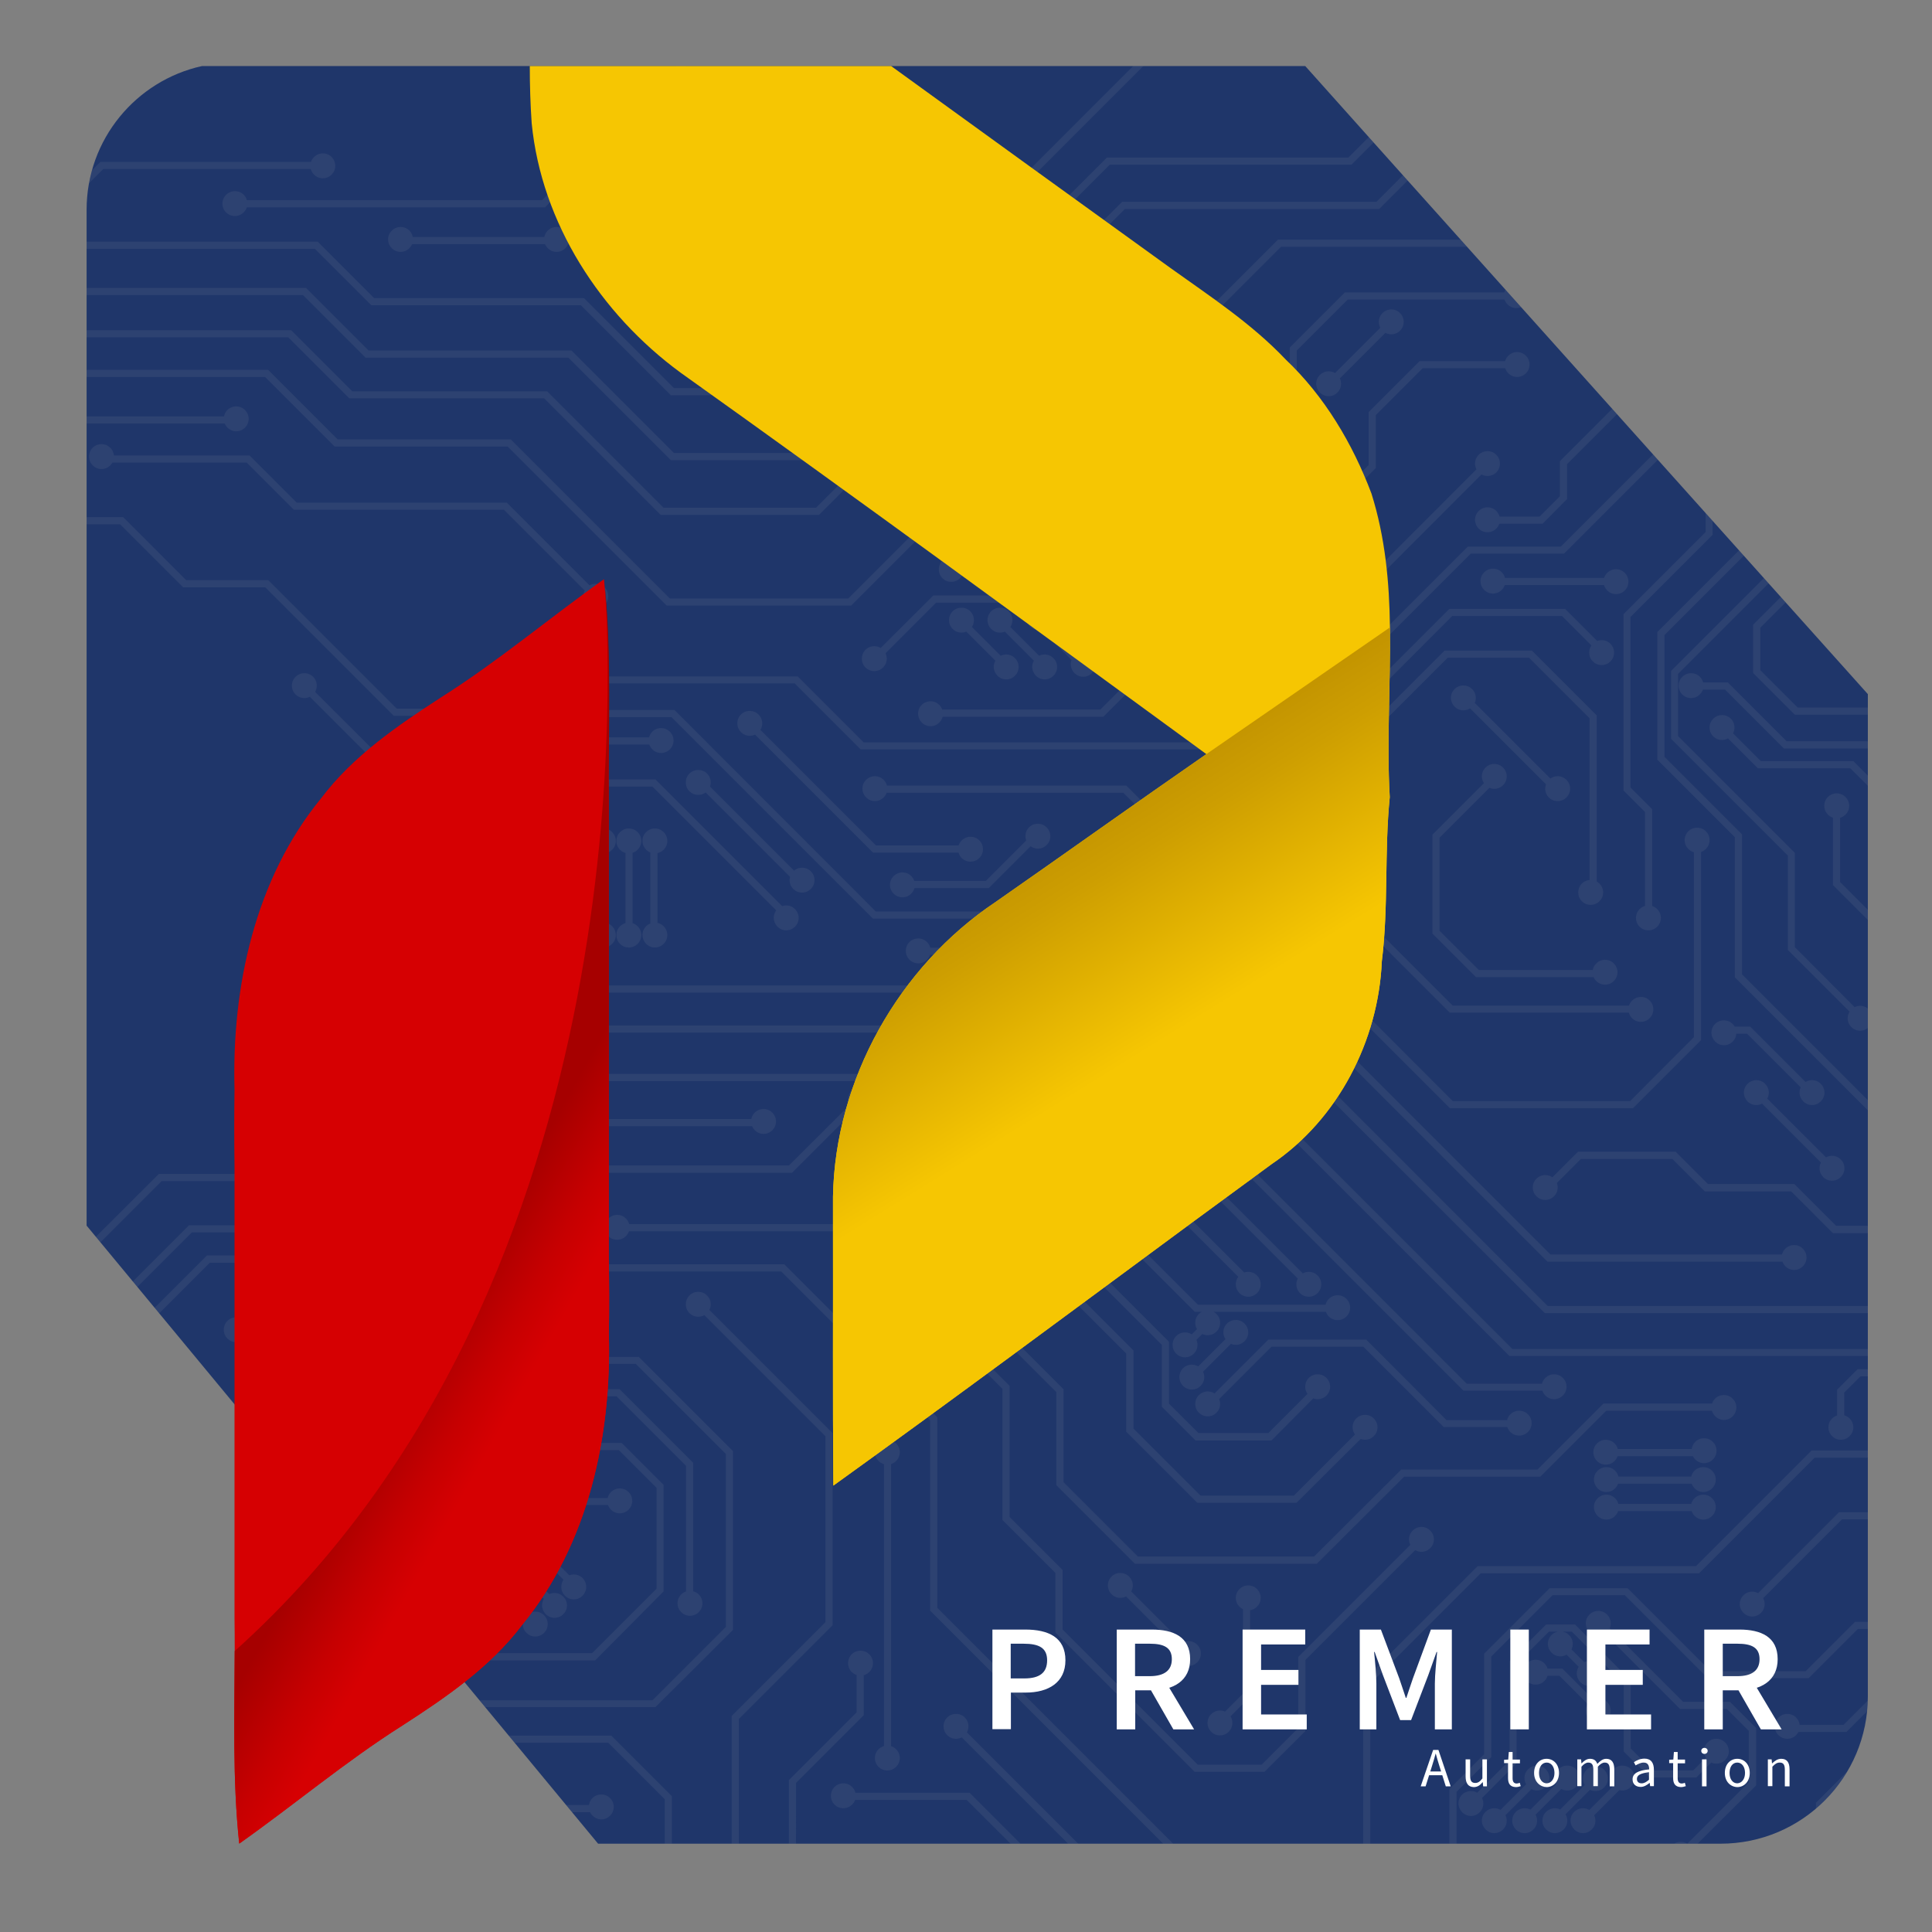 <?xml version="1.0" encoding="utf-8"?>
<!-- Generator: Adobe Illustrator 26.5.0, SVG Export Plug-In . SVG Version: 6.00 Build 0)  -->
<svg version="1.1" id="Layer_1" xmlns="http://www.w3.org/2000/svg" xmlns:xlink="http://www.w3.org/1999/xlink" x="0px" y="0px"
	 viewBox="0 0 1024 1024" style="enable-background:new 0 0 1024 1024;" xml:space="preserve">
<rect x="0" y="0" width="1024" height="1024" fill="#808080" stroke="none"/>
<style type="text/css">
	.st0{fill:#1F366A;}
	.st1{clip-path:url(#SVGID_00000083081719692920290850000014033530721043118010_);fill:#ACACAC;fill-opacity:0.1;}
	.st2{fill:#FFFFFF;}
	.st3{fill:#F6C602;}
	.st4{fill:#D60002;}
	.st5{fill:url(#SVGID_00000089541304048124778830000008604165289319682965_);}
	.st6{fill:url(#SVGID_00000101825574406214972890000017063061935516059320_);}
</style>
<path class="st0" d="M736.7,85.2L691.8,35H107.1c-35,7.7-61.2,38.9-61.2,76.2V648v1.6l80.3,97L264,913.1l53,64.1h594.9
	c43.2,0,78.1-35,78.1-78.1V648V367.9L736.7,85.2z"/>
<g>
	<defs>
		<path id="SVGID_1_" d="M736.7,85.2L691.8,35H107.1c-35,7.7-61.2,38.9-61.2,76.2V648v1.6l80.3,97L264,913.1l53,64.1h594.9
			c43.2,0,78.1-35,78.1-78.1V648V367.9L736.7,85.2z"/>
	</defs>
	<clipPath id="SVGID_00000125583188293704388490000001147646338739873693_">
		<use xlink:href="#SVGID_1_"  style="overflow:visible;"/>
	</clipPath>
	<path style="clip-path:url(#SVGID_00000125583188293704388490000001147646338739873693_);fill:#ACACAC;fill-opacity:0.1;" d="
		M1032.9,718.7H800L674.7,593.4H551.1L505,547.3H274.2l-44.9-44.9l2.7-2.7l43.8,43.8h230.8l46.1,46.1h123.5L801.6,715h231.3V718.7z
		 M1045.5,692.2H820.3L689,560.8H556.9l-38.5-38.5H294.5l-17.4-17.4l-2.7,2.7l18.5,18.5h223.8l38.5,38.5h132.1L818.8,696h226.7
		V692.2z M303.6,362.2h117.6l35,35h219.6l103.8-103.8h49.4L1057,65.4l-2.7-2.7l-227,227H778L674.2,393.5H457.8l-35-35H302.1
		L256,404.5h-51.1L162.3,362l-2.7,2.7l43.7,43.7h54.2L303.6,362.2z M1041.3,634.4L923.3,516.4v-74.2l-41.1-41.1v-64.5l50.7-50.7
		v-63.7l45.2-45.2h77.6v-3.8h-79.2l-47.4,47.4v63.7l-50.7,50.7v67.6l41.1,41.1V518l119.2,119.2L1041.3,634.4z M901.6,551.3V445.2
		h-3.8v104.5L864,583.6H770L712.5,526h-89.7v3.8h88.1l57.6,57.6h97L901.6,551.3z M869.5,533H770l-74.3-74.3v-38.5l71.6-71.6h43.1
		l32.1,32.1v93.7h3.8v-95.2l-34.4-34.4h-46.2l-73.8,73.8v41.6l76.5,76.5h101V533z M826,416.9l-49-49l-2.7,2.7l49,49L826,416.9z
		 M850.5,514.1h-66.7L763,493.3V444l31.7-31.7l-2.7-2.7l-32.8,32.8v52.4l23.1,23.1h68.3V514.1z M101.7,653.2h51.9l56.3-56.3h196
		v-3.8H208.4l-56.3,56.3h-51.9l-43.3,43.3H-169l-33.4-33.4h-43.5l-68.1-68.1h-132.8v3.8h131.2l68.1,68.1h43.5l33.4,33.4h229
		L101.7,653.2z M250.9,375.6h-40.6l-68.1-68.1H98.7l-33.4-33.4h-229l-43.3,43.3h-51.9l-56.3,56.3h-196v3.8h197.6l56.3-56.3h51.9
		l43.3-43.3H63.7l33.4,33.4h43.5l68.1,68.1h42.2V375.6z M1057.2,459.8l-62.5-66.9H947l-31.2-31.2h-21.7v3.8h20.2l31.2,31.2h47.7
		l61.4,65.7L1057.2,459.8z M988.5,539.3L951.3,502v-50l-61.9-61.9v-32.9l91.6-91.6h52.1v-3.8h-53.6l-93.8,93.8v36l61.9,61.9v50
		l38.4,38.4L988.5,539.3z M1046.8,497.8l-50.5-50.5v-29.9l-14-14h-49l-19.2-19.2l-2.7,2.7l20.3,20.3h49l11.8,11.8v29.9l51.6,51.6
		L1046.8,497.8z M1026.7,402.1L999.6,375h-46.8l-19.8-19.8v-22.5l56.2-56.2l7,7v57.2l44.3,44.3l2.7-2.7l-43.2-43.2v-57.2l-10.8-10.8
		l-60,60v25.6l22.1,22.1H998l26,26L1026.7,402.1z M705,508.7l-54.7-54.7h-84.1l-29.1,29.1h-72.9L357.5,376.3h-54.4l-71,71h-71v3.8
		h72.6l71-71h51.2l106.8,106.8h76l29.1-29.1h81l53.6,53.6L705,508.7z M320.4,394.6h30.6v-3.8h-32.1l-75.4,75.4h-82.3v3.8H245
		L320.4,394.6z M419.7,485.4l-72.3-72.3h-27.1l-39.4,39.4l2.7,2.7l38.3-38.3h23.9l71.2,71.2L419.7,485.4z M426.2,466.8L371,411.6
		l-2.7,2.7l55.2,55.2L426.2,466.8z M551.2,443.6l-2.7-2.7l-26,26h-44.4v3.8h46L551.2,443.6z M514.2,448.1h-49.9l-65.6-65.6l-2.7,2.7
		l66.7,66.7h51.4V448.1z M660.7,432h-48.1L597,416.4H463.5v3.8h131.9l15.7,15.7h49.6V432z M875.6,428.8l-11.4-11.4V327l43.5-43.5
		v-36.1H904v34.6l-43.5,43.5V419l11.4,11.4v56.3h3.8V428.8z M855.6,306.3h-64.5v3.8h64.5V306.3z M769.7,326.5h58.2l21.3,21.3
		l2.7-2.7l-22.4-22.4h-61.3l-42.8,42.8l2.7,2.7L769.7,326.5z M1001.4,493.6l-26.1-26.1V427h-3.8v42.1l26.1,26.1v69.5h3.8V493.6z
		 M972.3,617.9L932.4,578l-2.7,2.7l39.9,39.9L972.3,617.9z M961.5,578l-33.9-33.9h-14.8v3.8h13.2l32.8,32.8L961.5,578z M950.4,664.9
		H821.8L706.1,549.2l-2.7,2.7l116.8,116.8h130.1V664.9z M1037.8,649.7h-64.6l-22.1-22.1h-45.8l-17.2-17.2h-51.7l-19,19l2.7,2.7
		l17.8-17.8h48.5l17.2,17.2h45.8l22.1,22.1h66.1V649.7z M579.8,483.9h54.9l16.6,16.6l2.7-2.7l-17.7-17.7h-58L556,502.3h-69.2v3.8
		h70.7L579.8,483.9z M348.5,445.2h-3.8v51h3.8V445.2z M335.3,445h-3.8v51h3.8V445z M322.2,444.8h-3.8v51h3.8V444.8z M-305,657.7
		l-2.7-2.7l-66.5,66.5l2.7,2.7L-305,657.7z M-319.6,642.7l-2.7-2.7l-66.5,66.5l2.7,2.7L-319.6,642.7z M-334.1,627.6l-2.7-2.7
		l-66.5,66.5l2.7,2.7L-334.1,627.6z M789.9,246.8l-2.7-2.7L691.4,340h-46l-59.3-59.3h-100l-36.5,36.5H355l-84.3-84.3H179L142.1,196
		H-33.5v3.8h174l36.9,36.9h91.7l84.3,84.3h97.7l36.5-36.5h96.9l59.3,59.3H693L789.9,246.8z M596.2,110.8h134.8l66.9-66.9l-2.7-2.7
		L729.5,107H594.7L432.5,269.1h-80.8L290,207.4H186.7L154.3,175h-262.1v3.8h260.6l32.3,32.3h103.3l61.8,61.8h83.9L596.2,110.8z
		 M588.2,87.3h128.1l55-55l-2.7-2.7l-53.9,53.9H586.7L430.1,240.1h-72.9l-54.3-54.3H195.4l-33.2-33.2h-340v3.8h338.4l33.2,33.2
		h107.5l54.3,54.3h76L588.2,87.3z M-260.8,292.2v-110l50.3-50.3h377.4l29.9,29.9h111.1l47.7,47.7h75.9L608.8,32.2l-2.7-2.7
		L430,205.7h-72.8L309.5,158H198.3l-29.9-29.9h-380.5l-52.5,52.5v110l-63.2,63.2h-138v3.8h139.6L-260.8,292.2z M-377.2,249v-67.6
		h-3.8v66.1l-83.8,83.8l2.7,2.7L-377.2,249z M-425.3,240.3v-72.7l59.1-59.1h70v-3.8h-71.6l-61.3,61.3v72.7l-36.1,36.1l2.7,2.7
		L-425.3,240.3z M-390.5,109.6V80.9l48.6-48.6l-2.7-2.7l-49.7,49.7v28.8l-17.7,17.7h-34.7v3.8h36.3L-390.5,109.6z M-416,72.1
		l45.2-45.2l-2.7-2.7l-46.3,46.3v33h3.8V72.1z M-245.1,189.5l30.2-30.2h16.9l19.4,19.4h37.7l21,21h59.8l24.8,24.8H125v-3.8H-33.8
		l-24.8-24.8h-59.8l-21-21H-177l-19.4-19.4h-20.1l-32.4,32.4v98.8h3.8V189.5z M-143.9,191.5H-177l-24.6-24.6l-2.7,2.7l25.7,25.7
		h34.7V191.5z M-63.4,206.1h-122.7l-27.7-27.7l-2.7,2.7l28.8,28.8h124.3V206.1z M316.8,314.6l-48.2-48.2H157.3l-25-25H54v3.8h76.8
		l25,25h111.3l47.1,47.1L316.8,314.6z M830.6,264.5V246l32.9-32.9v-41l34.8-34.8V34.5h-3.8v101.2l-34.8,34.8v41l-32.9,32.9V263
		l-10.8,10.8h-27.5v3.8h29.1L830.6,264.5z M917.8,150.3V96.1H914v52.6l-35,35l2.7,2.7L917.8,150.3z M981,75.8h46.2V72h-47.8l-22,22
		h-25.6l-16.1-16.1l-2.7,2.7l17.2,17.2H959L981,75.8z M992.9,39.1l-2.7-2.7l-37.9,37.9h-21.3v3.8h22.8L992.9,39.1z M1001.1,94.7
		l-2.7-2.7l-100,100l2.7,2.7L1001.1,94.7z M930,119.9l10.2-10.2h26.5v-3.8h-28.1l-12.4,12.4v28.1h3.8V119.9z M937.7,147.2v-16
		l15.1-15.1l-2.7-2.7l-16.2,16.2v16L902,177.5l2.7,2.7L937.7,147.2z M1024.7,162.4h-28l-8-8v-9.7l41.4-41.4l-2.7-2.7l-42.5,42.5
		v12.9l10.2,10.2h29.6V162.4z M1025.4,158.7h-21.8l-4.4-4.4v-9l29.3-29.3l-2.7-2.7l-30.4,30.4v12.1l6.6,6.6h23.4V158.7z
		 M1027.9,152.4l-15.7-15.7L997.7,151h21.9v-1.6l5.6,5.6L1027.9,152.4z M1012.1,142l5.3,5.3h-10.6L1012.1,142z M726.3,892.4
		l58.5-58.5h115.7l61.3-61.3h104.8v-3.8H960.2l-61.3,61.3H783.2l-60.7,60.7V990h3.8V892.4z M744.2,782.7h72.2l35-35h62.3v-3.8h-63.8
		l-35,35h-72.2L696.5,825h-93.4l-39.4-39.4v-49.3l-43-43v-67.8l-56.3-56.3H229.6l-26.9-26.9h-41.7v3.8h40.1l26.9,26.9h234.8
		l54.1,54.1v67.8l43,43v49.3l41.6,41.6h96.5L744.2,782.7z M725.8,758.1l-2.7-2.7l-37.3,37.3h-49.5l-35.5-35.5v-41.4l-44.5-44.5
		v-42.9L529,601.2l-2.7,2.7l26.1,26.1v42.9l44.5,44.5v41.4l37.7,37.7h52.6L725.8,758.1z M824.7,733.4h-47.3L662,618l-2.7,2.7
		l116.4,116.4h48.9V733.4z M806.4,752.7h-39.7L724.1,710h-51.8l-32.8,32.8l2.7,2.7l31.7-31.7h48.7l42.6,42.6h41.2V752.7z M701,736.2
		l-2.7-2.7l-26,26h-37.1L619.6,744v-32.8l-35.9-35.9v-41.7l-13.9-13.9l-2.7,2.7l12.8,12.8v41.7l35.9,35.9v32.8l17.9,17.9h40.2
		L701,736.2z M695.2,679.6l-58.5-58.5l-2.7,2.7l58.5,58.5L695.2,679.6z M664.6,679.6l-58.5-58.5l-2.7,2.7l58.5,58.5L664.6,679.6z
		 M708.8,691.5h-73.9l-31.3-31.3l-2.7,2.7l32.4,32.4h75.5V691.5z M657.1,707.6l-2.7-2.7l-23.9,23.9l2.7,2.7L657.1,707.6z
		 M643.2,701.1l-2.7-2.7l-12.2,12.2l2.7,2.7L643.2,701.1z M388.5,863.9v-94.8l-49.9-49.9H216.8l-34.1,34.1h-81.4l-21.8-21.8H-98
		l-31,31h-99l-17.3-17.3v-24.5l22.5-22.5l-2.7-2.7l-23.6,23.6v27.6l19.5,19.5h102.1l31-31H78L99.8,757h84.5l34.1-34.1H337l47.7,47.7
		v91.7l-38.9,38.9H167.1l-28.9-28.9H36.4l-81.2-81.2h-134.7l-45.4,45.4h-70.6l-20.4-20.4v-60.8l79.1-79.1h19.2l39,39H65.3l45.9-45.9
		h52.1l47.7-47.7h208.8l37.4-37.4l-2.7-2.7l-36.3,36.2H209.5l-47.7,47.7h-52.1l-45.9,45.9H-177l-39-39h-22.3l-81.3,81.3v63.9
		l22.6,22.6h73.7l45.4-45.4h131.6l81.2,81.2h101.8l28.9,28.9h181.8L388.5,863.9z M367.4,775.3l-39-39h-98.5l-32.4,32.4H91.5l-20-20
		H-87.8v3.8H69.9l20,20H199l32.4-32.4h95.4l36.8,36.8v74.3h3.8V775.3z M351.7,843.5V787l-22.2-22.2h-41.6l-13.5-13.5h-35.8
		L202.9,787h-114l-13.1-13.1H47.4l-17.9,17.9H-1.6L-29.4,764h-58.4v3.8H-31l27.9,27.9h34.2L49,777.7h25.3l13.1,13.1h117.1l35.7-35.7
		h32.7l13.5,13.5h41.6l20,20V842l-34.2,34.2h-77.5l-26.6-26.6v-31.2l46.1-46.1h17.2l25.4,25.4h30.4V794h-28.8l-25.4-25.4h-20.3
		l-48.3,48.3v34.4l28.8,28.8h80.6L351.7,843.5z M85.7,626h64.1l37.2-37.2l-2.7-2.7l-36.1,36.1H84.2L47.3,659h-175.9l-33.2-33.2
		h-41.5l-80.2-80.2h-38l-17.1,17.1h-146.1v3.8H-337l17.1-17.1h34.9l80.2,80.2h41.5l33.2,33.2h179L85.7,626z M1033,933.4l-2.7-2.7
		l-45.2,45.2l2.7,2.7L1033,933.4z M966.4,972.5v-15.4l20.8-20.9h15.8l23-23l-2.7-2.7l-21.9,21.9h-15.8l-23.1,23.1V971l-26.4,26.4
		l2.7,2.7L966.4,972.5z M994.9,946.3l-2.7-2.7l-17.7,17.7l2.7,2.7L994.9,946.3z M772,949.7l18.4-18.4v-53.3l32.5-32.5h38.3l44,44
		h53.4l26.1-26.1h23.8l29.5,29.5l2.7-2.7l-30.6-30.6h-26.9L957,885.8h-50.3l-44-44h-41.4l-34.7,34.7v53.3l-18.4,18.4V990h3.8V949.7z
		 M930.8,946.3v-30.4l-13.9-13.9h-24.8l-43-43l-2.7,2.7l44.1,44.1h24.8l11.6,11.6v27.2l-37,37l2.7,2.7L930.8,946.3z M1003.8,892.9
		l-2.7-2.7l-24,24h-28.6v3.8h30.1L1003.8,892.9z M803.8,934.6V882l17.2-17.2h12.1l27.5,27.5v36l13.8,13.8h24.7l12.8-12.8l-2.7-2.7
		l-11.7,11.7h-21.6l-11.6-11.6v-36L834.8,861h-15.3l-19.4,19.4v52.6l-21.6,21.6l2.7,2.7L803.8,934.6z M848.9,905.2l-20.8-20.8h-14.1
		v3.8h12.5l19.7,19.7L848.9,905.2z M843.8,885.1l-15.5-15.5l-2.7,2.7l15.5,15.5L843.8,885.1z M863.2,943.9l-2.7-2.7l-22.6,22.6
		l2.7,2.7L863.2,943.9z M847.5,943.9l-2.7-2.7l-22.6,22.6l2.7,2.7L847.5,943.9z M831.8,943.9l-2.7-2.7l-22.6,22.6l2.7,2.7
		L831.8,943.9z M816.1,943.9l-2.7-2.7l-22.6,22.6l2.7,2.7L816.1,943.9z M405.1-6.4l-2.7-2.7L287.3,106.1H124.7v3.8h164.2L405.1-6.4z
		 M54.7,89.6h118v-3.8H53.2l-22.4,22.4h-145.9v3.8H32.3L54.7,89.6z M-300.4,258V164l75.7-75.7h158l52.5-52.5l-2.7-2.7l-51.4,51.4
		h-158l-77.9,77.9v93.9l-71.3,71.3l2.7,2.7L-300.4,258z M-352.3,143.5h-3.8v113.7h3.8V143.5z M-324.9,153.7h-3.8V232h3.8V153.7z
		 M473.6,97.4l-2.7-2.7L411.7,154h-64.4l-30.2-30.2l-2.7,2.7l31.3,31.3h67.5L473.6,97.4z M295.9,125.6h-84.5v3.8h84.5V125.6z
		 M400.2,118.3l-35.5-35.5l-2.7,2.7l35.5,35.5L400.2,118.3z M363.9,127.6l-27-27l-2.7,2.7l27,27L363.9,127.6z M461.2,143l-2.7-2.7
		l-34.4,34.4h-59v3.8h60.5L461.2,143z M617.2,337.1L580,299.9h-76v3.8h74.5l36.1,36.1L617.2,337.1z M496.2,319.4h75.5l12.5,12.5
		l2.7-2.7l-13.6-13.6h-78.6L462.2,348l2.7,2.7L496.2,319.4z M603.2,361.5H672v-3.8h-70.4l-18.4,18.4H492v3.8h92.8L603.2,361.5z
		 M576.7,353.1l-25-25l-2.7,2.7l25,25L576.7,353.1z M556.3,353.1l-25-25l-2.7,2.7l25,25L556.3,353.1z M535.9,353.1l-25-25l-2.7,2.7
		l25,25L535.9,353.1z M903.4,797.1h-51.7v3.8h51.7V797.1z M903.2,782.6h-51.7v3.8h51.7V782.6z M903,768h-51.7v3.8H903V768z
		 M285.1,859.6L248.6,823l-2.7,2.7l36.6,36.6L285.1,859.6z M295.3,849.1l-36.6-36.6l-2.7,2.7l36.6,36.6L295.3,849.1z M305.5,838.7
		l-36.6-36.6l-2.7,2.7l36.6,36.6L305.5,838.7z M687.3,236.1v-50.3l27-27h90v-3.8h-91.5l-29.2,29.2v50.3L653,265.1h-36.3L586,234.5
		h-62v3.8h60.4l30.6,30.6h39.5L687.3,236.1z M729.2,248.1v-28.1l24.8-24.8h50.2v-3.8h-51.8l-27,27v28.1l-50.8,50.8h-39.9v3.8h41.4
		L729.2,248.1z M738.9,171.8l-2.7-2.7l-33.2,33.2l2.7,2.7L738.9,171.8z M673.3,213.3l-2.7-2.7l-25.5,25.5h-36.9v3.8h38.5
		L673.3,213.3z M871.4,123.1v-35h-3.8v33.5l-25.1,25.1l2.7,2.7L871.4,123.1z M580.2,162.7h66.9l31.9-31.9H801l31.2-31.2h18.4v-3.8
		h-19.9L799.5,127H677.4l-31.9,31.9h-66.9L477.4,260.1l2.7,2.7L580.2,162.7z M318.9,956.7h-174l-36.9-36.9H16.3l-84.3-84.3h-97.7
		l-36.5,36.5h-96.9l-59.3-59.3h-49.1l-96.9,96.9l2.7,2.7l95.8-95.8h46l59.3,59.3h100l36.5-36.5h94.6l84.3,84.3h91.7l36.9,36.9h175.6
		V956.7z M-398.2,972.2v-50.3l30.6-30.6h36.3l30.6,30.6h62v-3.8h-60.4l-30.6-30.6h-39.5l-32.8,32.8v50.3l-27,27h-90v3.8h91.5
		L-398.2,972.2z M-440.1,937.9v-28.1l50.8-50.8h39.8v-3.8h-41.4l-53,53v28.1l-24.8,24.8h-50.2v3.8h51.8L-440.1,937.9z
		 M-514.1,1029.4H-392l31.9-31.9h66.9L-192,896.3l-2.7-2.7l-100.1,100.1h-66.9l-31.9,31.9h-122.1l-31.2,31.2h-18.3v3.8h19.9
		L-514.1,1029.4z M648.3,197l-15.7-15.7H583l-29.3,29.3l2.7,2.7l28.2-28.2h46.5l13.5,13.5v24h3.8V197z M625.2,216.9l-17-17h-22.6
		v3.8h21.1l15.8,15.8L625.2,216.9z M637.2,992.6L496.8,852.2V751.2l-81.1-81.1H229.9L197,703h-72v3.8h73.6l32.9-32.9h182.6
		l78.9,78.9v100.9l141.6,141.6L637.2,992.6z M496.3,648.8H326.9v3.8h169.4V648.8z M287.9,648.8h-64.5v3.8h64.5V648.8z M391.6,911.1
		l49.7-49.7V759.6l-69.8-69.8l-2.7,2.7l68.7,68.7v98.6l-49.7,49.7v117.9h3.8V911.1z M472.3,770.2h-3.8V932h3.8V770.2z M421.9,945
		l35.9-35.9v-28.8H454v27.3l-35.9,35.9v67.6h3.8V945z M593.1,998.8l-85.1-85.1l-2.7,2.7l85.1,85.1L593.1,998.8z M556.9,993.2l-43-43
		h-66.7v3.8h65.2l41.9,41.9L556.9,993.2z M691.9,917.5v-37.7l62.7-62.7l-2.7-2.7l-63.8,63.8v37.7l-19.4,19.4h-33.9l-71.6-71.6v-31.6
		L535.1,804v-69.5l-54.3-54.3l-2.7,2.7l53.2,53.2v69.5l28.1,28.1v31.6l73.8,73.8h37L691.9,917.5z M662.6,899.3v-52.2h-3.8v50.6
		l-14.2,14.2l2.7,2.7L662.6,899.3z M631,874.9l-37-37l-2.7,2.7l37,37L631,874.9z M976.3,805.3h103.4v-3.8h-105l-47.6,47.6l2.7,2.7
		L976.3,805.3z M-120.5,929.5v-31.8l-23-23v-17l7.1-7.1h47.8l35.4,35.4v25.9l-28.6,28.6h-25v3.8h26.5l30.8-30.8v-29L-87,846.9h-50.9
		l-9.3,9.3v20.1l23,23V928l-14.6,14.6h-38.9v3.8h40.5L-120.5,929.5z M-69.9,903.3v-20.9l-19.7-19.7h-33.2v3.8h31.7l17.5,17.5v17.8
		l-15.5,15.5l2.7,2.7L-69.9,903.3z M-101.9,880.3h-3.8v26.2h3.8V880.3z M149.3,998.1l-53-53H56.1l-13.8,13.8h-75.7v3.8h77.3
		l13.8-13.8h37.1l51.9,51.9L149.3,998.1z M-26.5,923h16.7l14.6,14.6h70v-3.8H6.3l-14.6-14.6h-19.8l-84.7,84.7l2.7,2.7L-26.5,923z
		 M356.1,952L324,919.9H158.2l-25.9-25.9H27l-84-84h-109.6v3.8h108l84,84h105.3l25.9,25.9h165.8l29.9,29.9v45.9h3.8V952z
		 M-195.4,837.5l-2.7-2.7l-19.7,19.7h-75.9v3.8h77.5L-195.4,837.5z M977.4,738.2l8.7-8.7h88.9v-3.8h-90.4l-10.9,10.9v20.5h3.8V738.2
		z M986.3,984.7c3.6,0,6.6-2.9,6.6-6.6c0-3.6-2.9-6.6-6.6-6.6s-6.6,2.9-6.6,6.6C979.7,981.7,982.6,984.7,986.3,984.7z M1031.8,938.4
		c3.6,0,6.6-2.9,6.6-6.6c0-3.6-2.9-6.6-6.6-6.6s-6.6,2.9-6.6,6.6C1025.2,935.5,1028.2,938.4,1031.8,938.4z M1024.5,918.7
		c3.6,0,6.6-2.9,6.6-6.6c0-3.6-2.9-6.6-6.6-6.6s-6.6,2.9-6.6,6.6C1018,915.8,1020.9,918.7,1024.5,918.7z M993.9,951.5
		c3.6,0,6.6-2.9,6.6-6.6c0-3.6-2.9-6.6-6.6-6.6c-3.6,0-6.6,2.9-6.6,6.6C987.4,948.6,990.3,951.5,993.9,951.5z M975.7,969
		c3.6,0,6.6-2.9,6.6-6.6c0-3.6-2.9-6.6-6.6-6.6c-3.6,0-6.6,2.9-6.6,6.6C969.1,966.1,972.1,969,975.7,969z M937.4,1005.1
		c3.6,0,6.6-2.9,6.6-6.6s-2.9-6.6-6.6-6.6s-6.6,2.9-6.6,6.6S933.8,1005.1,937.4,1005.1z M890.8,989.4c3.6,0,6.6-2.9,6.6-6.6
		c0-3.6-2.9-6.6-6.6-6.6c-3.6,0-6.6,2.9-6.6,6.6C884.2,986.5,887.2,989.4,890.8,989.4z M909.7,934.8c3.6,0,6.6-2.9,6.6-6.6
		c0-3.6-2.9-6.6-6.6-6.6c-3.6,0-6.6,2.9-6.6,6.6C903.2,931.8,906.1,934.8,909.7,934.8z M947.3,921.6c3.6,0,6.6-2.9,6.6-6.6
		s-2.9-6.6-6.6-6.6c-3.6,0-6.6,2.9-6.6,6.6S943.6,921.6,947.3,921.6z M1000.5,897.6c3.6,0,6.6-2.9,6.6-6.6c0-3.6-2.9-6.6-6.6-6.6
		c-3.6,0-6.6,2.9-6.6,6.6C993.9,894.7,996.8,897.6,1000.5,897.6z M1039.5,897.6c3.6,0,6.6-2.9,6.6-6.6c0-3.6-2.9-6.6-6.6-6.6
		s-6.6,2.9-6.6,6.6C1032.9,894.7,1035.8,897.6,1039.5,897.6z M928.7,856.8c3.6,0,6.6-2.9,6.6-6.6c0-3.6-2.9-6.6-6.6-6.6
		c-3.6,0-6.6,2.9-6.6,6.6C922.1,853.8,925.1,856.8,928.7,856.8z M859.8,949c3.6,0,6.6-2.9,6.6-6.6s-2.9-6.6-6.6-6.6
		c-3.6,0-6.6,2.9-6.6,6.6S856.2,949,859.8,949z M839,971.6c3.6,0,6.6-2.9,6.6-6.6c0-3.6-2.9-6.6-6.6-6.6c-3.6,0-6.6,2.9-6.6,6.6
		C832.5,968.6,835.4,971.6,839,971.6z M845.6,949.3c3.6,0,6.6-2.9,6.6-6.6c0-3.6-2.9-6.6-6.6-6.6c-3.6,0-6.6,2.9-6.6,6.6
		C839,946.4,842,949.3,845.6,949.3z M824.1,971.6c3.6,0,6.6-2.9,6.6-6.6c0-3.6-2.9-6.6-6.6-6.6c-3.6,0-6.6,2.9-6.6,6.6
		C817.5,968.6,820.5,971.6,824.1,971.6z M808.1,971.6c3.6,0,6.6-2.9,6.6-6.6c0-3.6-2.9-6.6-6.6-6.6c-3.6,0-6.6,2.9-6.6,6.6
		C801.5,968.6,804.4,971.6,808.1,971.6z M792,971.6c3.6,0,6.6-2.9,6.6-6.6c0-3.6-2.9-6.6-6.6-6.6c-3.6,0-6.6,2.9-6.6,6.6
		C785.5,968.6,788.4,971.6,792,971.6z M830.7,949c3.6,0,6.6-2.9,6.6-6.6s-2.9-6.6-6.6-6.6s-6.6,2.9-6.6,6.6S827,949,830.7,949z
		 M814.6,949c3.6,0,6.6-2.9,6.6-6.6s-2.9-6.6-6.6-6.6c-3.6,0-6.6,2.9-6.6,6.6S811,949,814.6,949z M813.9,892.9
		c3.6,0,6.6-2.9,6.6-6.6s-2.9-6.6-6.6-6.6c-3.6,0-6.6,2.9-6.6,6.6S810.3,892.9,813.9,892.9z M847.1,913.3c3.6,0,6.6-2.9,6.6-6.6
		c0-3.6-2.9-6.6-6.6-6.6c-3.6,0-6.6,2.9-6.6,6.6C840.5,910.3,843.4,913.3,847.1,913.3z M842.3,893.6c3.6,0,6.6-2.9,6.6-6.6
		c0-3.6-2.9-6.6-6.6-6.6c-3.6,0-6.6,2.9-6.6,6.6C835.8,890.6,838.7,893.6,842.3,893.6z M827,877.9c3.6,0,6.6-2.9,6.6-6.6
		c0-3.6-2.9-6.6-6.6-6.6s-6.6,2.9-6.6,6.6C820.5,875,823.4,877.9,827,877.9z M847.1,867c3.6,0,6.6-2.9,6.6-6.6
		c0-3.6-2.9-6.6-6.6-6.6c-3.6,0-6.6,2.9-6.6,6.6C840.5,864,843.4,867,847.1,867z M770.2,996c3.6,0,6.6-2.9,6.6-6.6s-2.9-6.6-6.6-6.6
		c-3.6,0-6.6,2.9-6.6,6.6S766.6,996,770.2,996z M779.6,962.5c3.6,0,6.6-2.9,6.6-6.6c0-3.6-2.9-6.6-6.6-6.6s-6.6,2.9-6.6,6.6
		C773.1,959.5,776,962.5,779.6,962.5z M724.3,996c3.6,0,6.6-2.9,6.6-6.6s-2.9-6.6-6.6-6.6c-3.6,0-6.6,2.9-6.6,6.6
		S720.6,996,724.3,996z M753.4,822.5c3.6,0,6.6-2.9,6.6-6.6c0-3.6-2.9-6.6-6.6-6.6c-3.6,0-6.6,2.9-6.6,6.6
		C746.9,819.6,749.8,822.5,753.4,822.5z M646.6,919.8c3.6,0,6.6-2.9,6.6-6.6s-2.9-6.6-6.6-6.6c-3.6,0-6.6,2.9-6.6,6.6
		S643,919.8,646.6,919.8z M661.6,853.5c3.6,0,6.6-2.9,6.6-6.6c0-3.6-2.9-6.6-6.6-6.6c-3.6,0-6.6,2.9-6.6,6.6
		C655,850.6,658,853.5,661.6,853.5z M629.9,883c3.6,0,6.6-2.9,6.6-6.6c0-3.6-2.9-6.6-6.6-6.6s-6.6,2.9-6.6,6.6
		C623.3,880.1,626.3,883,629.9,883z M593.8,846.9c3.6,0,6.6-2.9,6.6-6.6c0-3.6-2.9-6.6-6.6-6.6s-6.6,2.9-6.6,6.6
		C587.2,844,590.2,846.9,593.8,846.9z M506.7,921.6c3.6,0,6.6-2.9,6.6-6.6s-2.9-6.6-6.6-6.6s-6.6,2.9-6.6,6.6
		S503.1,921.6,506.7,921.6z M470.3,938.4c3.6,0,6.6-2.9,6.6-6.6c0-3.6-2.9-6.6-6.6-6.6c-3.6,0-6.6,2.9-6.6,6.6
		C463.7,935.5,466.7,938.4,470.3,938.4z M447,958.4c3.6,0,6.6-2.9,6.6-6.6c0-3.6-2.9-6.6-6.6-6.6s-6.6,2.9-6.6,6.6
		C440.4,955.5,443.3,958.4,447,958.4z M420,1017.5c3.6,0,6.6-2.9,6.6-6.6s-2.9-6.6-6.6-6.6s-6.6,2.9-6.6,6.6
		S416.4,1017.5,420,1017.5z M389.7,1033.9c3.6,0,6.6-2.9,6.6-6.6c0-3.6-2.9-6.6-6.6-6.6c-3.6,0-6.6,2.9-6.6,6.6
		C383.2,1030.9,386.1,1033.9,389.7,1033.9z M354.4,1004.4c3.6,0,6.6-2.9,6.6-6.6c0-3.6-2.9-6.6-6.6-6.6c-3.6,0-6.6,2.9-6.6,6.6
		C347.8,1001.4,350.8,1004.4,354.4,1004.4z M318.7,964.3c3.6,0,6.6-2.9,6.6-6.6c0-3.6-2.9-6.6-6.6-6.6s-6.6,2.9-6.6,6.6
		C312.1,961.3,315.1,964.3,318.7,964.3z M283.7,867.4c3.6,0,6.6-2.9,6.6-6.6s-2.9-6.6-6.6-6.6c-3.6,0-6.6,2.9-6.6,6.6
		S280.1,867.4,283.7,867.4z M293.9,857.5c3.6,0,6.6-2.9,6.6-6.6c0-3.6-2.9-6.6-6.6-6.6s-6.6,2.9-6.6,6.6
		C287.4,854.6,290.3,857.5,293.9,857.5z M304.1,847.7c3.6,0,6.6-2.9,6.6-6.6s-2.9-6.6-6.6-6.6s-6.6,2.9-6.6,6.6
		S300.5,847.7,304.1,847.7z M247.3,830.9c3.6,0,6.6-2.9,6.6-6.6c0-3.6-2.9-6.6-6.6-6.6c-3.6,0-6.6,2.9-6.6,6.6
		C240.7,828,243.6,830.9,247.3,830.9z M74.5,942.4c3.6,0,6.6-2.9,6.6-6.6c0-3.6-2.9-6.6-6.6-6.6s-6.6,2.9-6.6,6.6
		C68,939.5,70.9,942.4,74.5,942.4z M148.2,1005.8c3.6,0,6.6-2.9,6.6-6.6c0-3.6-2.9-6.6-6.6-6.6c-3.6,0-6.6,2.9-6.6,6.6
		C141.6,1002.9,144.5,1005.8,148.2,1005.8z M-33.7,967.2c3.6,0,6.6-2.9,6.6-6.6c0-3.6-2.9-6.6-6.6-6.6s-6.6,2.9-6.6,6.6
		C-40.2,964.3-37.3,967.2-33.7,967.2z M-106.6,949c3.6,0,6.6-2.9,6.6-6.6s-2.9-6.6-6.6-6.6s-6.6,2.9-6.6,6.6S-110.2,949-106.6,949z
		 M-111.7,1011.6c3.6,0,6.6-2.9,6.6-6.6c0-3.6-2.9-6.6-6.6-6.6s-6.6,2.9-6.6,6.6C-118.2,1008.7-115.3,1011.6-111.7,1011.6z
		 M-177.6,950.1c3.6,0,6.6-2.9,6.6-6.6c0-3.6-2.9-6.6-6.6-6.6c-3.6,0-6.6,2.9-6.6,6.6C-184.2,947.1-181.2,950.1-177.6,950.1z
		 M-193.3,901.6c3.6,0,6.6-2.9,6.6-6.6s-2.9-6.6-6.6-6.6c-3.6,0-6.6,2.9-6.6,6.6S-196.9,901.6-193.3,901.6z M-239.9,926
		c3.6,0,6.6-2.9,6.6-6.6c0-3.6-2.9-6.6-6.6-6.6c-3.6,0-6.6,2.9-6.6,6.6C-246.5,923.1-243.5,926-239.9,926z M-349.6,863.7
		c3.6,0,6.6-2.9,6.6-6.6s-2.9-6.6-6.6-6.6c-3.6,0-6.6,2.9-6.6,6.6S-353.2,863.7-349.6,863.7z M-372.9,729.6c3.6,0,6.6-2.9,6.6-6.6
		s-2.9-6.6-6.6-6.6c-3.6,0-6.6,2.9-6.6,6.6S-376.5,729.6-372.9,729.6z M-386.6,715.2c3.6,0,6.6-2.9,6.6-6.6s-2.9-6.6-6.6-6.6
		c-3.6,0-6.6,2.9-6.6,6.6S-390.2,715.2-386.6,715.2z M-401.9,700.3c3.6,0,6.6-2.9,6.6-6.6c0-3.6-2.9-6.6-6.6-6.6
		c-3.6,0-6.6,2.9-6.6,6.6C-408.5,697.3-405.5,700.3-401.9,700.3z M-308.1,663.7c3.6,0,6.6-2.9,6.6-6.6c0-3.6-2.9-6.6-6.6-6.6
		c-3.6,0-6.6,2.9-6.6,6.6C-314.6,660.7-311.7,663.7-308.1,663.7z M-321.7,649.3c3.6,0,6.6-2.9,6.6-6.6c0-3.6-2.9-6.6-6.6-6.6
		c-3.6,0-6.6,2.9-6.6,6.6C-328.3,646.3-325.4,649.3-321.7,649.3z M-337,634.3c3.6,0,6.6-2.9,6.6-6.6c0-3.6-2.9-6.6-6.6-6.6
		c-3.6,0-6.6,2.9-6.6,6.6C-343.6,631.4-340.7,634.3-337,634.3z M-446.9,599.5c3.6,0,6.6-2.9,6.6-6.6s-2.9-6.6-6.6-6.6
		s-6.6,2.9-6.6,6.6S-450.5,599.5-446.9,599.5z M-484.8,571.1c3.6,0,6.6-2.9,6.6-6.6c0-3.6-2.9-6.6-6.6-6.6s-6.6,2.9-6.6,6.6
		C-491.4,568.2-488.4,571.1-484.8,571.1z M-223.5,703.7c3.6,0,6.6-2.9,6.6-6.6c0-3.6-2.9-6.6-6.6-6.6c-3.6,0-6.6,2.9-6.6,6.6
		C-230.1,700.8-227.1,703.7-223.5,703.7z M-166.3,818.5c3.6,0,6.6-2.9,6.6-6.6s-2.9-6.6-6.6-6.6c-3.6,0-6.6,2.9-6.6,6.6
		S-169.9,818.5-166.3,818.5z M-87.6,773.7c3.6,0,6.6-2.9,6.6-6.6c0-3.6-2.9-6.6-6.6-6.6s-6.6,2.9-6.6,6.6
		C-94.2,770.8-91.2,773.7-87.6,773.7z M-88,756.9c3.6,0,6.6-2.9,6.6-6.6s-2.9-6.6-6.6-6.6s-6.6,2.9-6.6,6.6S-91.6,756.9-88,756.9z
		 M125.2,711.4c3.6,0,6.6-2.9,6.6-6.6c0-3.6-2.9-6.6-6.6-6.6s-6.6,2.9-6.6,6.6C118.6,708.5,121.6,711.4,125.2,711.4z M223.2,657.1
		c3.6,0,6.6-2.9,6.6-6.6c0-3.6-2.9-6.6-6.6-6.6c-3.6,0-6.6,2.9-6.6,6.6C216.7,654.2,219.6,657.1,223.2,657.1z M288.1,657.1
		c3.6,0,6.6-2.9,6.6-6.6c0-3.6-2.9-6.6-6.6-6.6c-3.6,0-6.6,2.9-6.6,6.6C281.5,654.2,284.5,657.1,288.1,657.1z M327.1,657.1
		c3.6,0,6.6-2.9,6.6-6.6c0-3.6-2.9-6.6-6.6-6.6c-3.6,0-6.6,2.9-6.6,6.6C320.5,654.2,323.4,657.1,327.1,657.1z M495.1,657.5
		c3.6,0,6.6-2.9,6.6-6.6s-2.9-6.6-6.6-6.6s-6.6,2.9-6.6,6.6S491.4,657.5,495.1,657.5z M479.4,688.1c3.6,0,6.6-2.9,6.6-6.6
		s-2.9-6.6-6.6-6.6s-6.6,2.9-6.6,6.6S475.8,688.1,479.4,688.1z M370.1,697.9c3.6,0,6.6-2.9,6.6-6.6c0-3.6-2.9-6.6-6.6-6.6
		s-6.6,2.9-6.6,6.6C363.5,695,366.4,697.9,370.1,697.9z M456.1,589.3c3.6,0,6.6-2.9,6.6-6.6c0-3.6-2.9-6.6-6.6-6.6s-6.6,2.9-6.6,6.6
		C449.5,586.4,452.4,589.3,456.1,589.3z M404.7,601c3.6,0,6.6-2.9,6.6-6.6c0-3.6-2.9-6.6-6.6-6.6s-6.6,2.9-6.6,6.6
		C398.1,598,401.1,601,404.7,601z M185.7,594.4c3.6,0,6.6-2.9,6.6-6.6c0-3.6-2.9-6.6-6.6-6.6c-3.6,0-6.6,2.9-6.6,6.6
		C179.1,591.5,182.1,594.4,185.7,594.4z M160.9,550.7c3.6,0,6.6-2.9,6.6-6.6s-2.9-6.6-6.6-6.6c-3.6,0-6.6,2.9-6.6,6.6
		S157.3,550.7,160.9,550.7z M230.5,506.6c3.6,0,6.6-2.9,6.6-6.6c0-3.6-2.9-6.6-6.6-6.6c-3.6,0-6.6,2.9-6.6,6.6
		C223.9,503.7,226.9,506.6,230.5,506.6z M160.9,475.3c3.6,0,6.6-2.9,6.6-6.6c0-3.6-2.9-6.6-6.6-6.6c-3.6,0-6.6,2.9-6.6,6.6
		C154.4,472.3,157.3,475.3,160.9,475.3z M161.3,456.7c3.6,0,6.6-2.9,6.6-6.6s-2.9-6.6-6.6-6.6c-3.6,0-6.6,2.9-6.6,6.6
		S157.7,456.7,161.3,456.7z M161.3,370c3.6,0,6.6-2.9,6.6-6.6s-2.9-6.6-6.6-6.6c-3.6,0-6.6,2.9-6.6,6.6S157.7,370,161.3,370z
		 M252.7,383.4c3.6,0,6.6-2.9,6.6-6.6s-2.9-6.6-6.6-6.6c-3.6,0-6.6,2.9-6.6,6.6S249.1,383.4,252.7,383.4z M276.1,511.3
		c3.6,0,6.6-2.9,6.6-6.6c0-3.6-2.9-6.6-6.6-6.6s-6.6,2.9-6.6,6.6C269.5,508.4,272.4,511.3,276.1,511.3z M319.8,502.2
		c3.6,0,6.6-2.9,6.6-6.6c0-3.6-2.9-6.6-6.6-6.6c-3.6,0-6.6,2.9-6.6,6.6C313.2,499.3,316.2,502.2,319.8,502.2z M333.3,502.2
		c3.6,0,6.6-2.9,6.6-6.6c0-3.6-2.9-6.6-6.6-6.6c-3.6,0-6.6,2.9-6.6,6.6C326.7,499.3,329.6,502.2,333.3,502.2z M347.1,502.2
		c3.6,0,6.6-2.9,6.6-6.6c0-3.6-2.9-6.6-6.6-6.6c-3.6,0-6.6,2.9-6.6,6.6C340.6,499.3,343.5,502.2,347.1,502.2z M319.8,452.3
		c3.6,0,6.6-2.9,6.6-6.6c0-3.6-2.9-6.6-6.6-6.6c-3.6,0-6.6,2.9-6.6,6.6C313.2,449.4,316.2,452.3,319.8,452.3z M333.3,452.3
		c3.6,0,6.6-2.9,6.6-6.6c0-3.6-2.9-6.6-6.6-6.6c-3.6,0-6.6,2.9-6.6,6.6C326.7,449.4,329.6,452.3,333.3,452.3z M347.1,452.3
		c3.6,0,6.6-2.9,6.6-6.6c0-3.6-2.9-6.6-6.6-6.6c-3.6,0-6.6,2.9-6.6,6.6C340.6,449.4,343.5,452.3,347.1,452.3z M-293.5,863
		c3.6,0,6.6-2.9,6.6-6.6c0-3.6-2.9-6.6-6.6-6.6c-3.6,0-6.6,2.9-6.6,6.6C-300,860-297.1,863-293.5,863z M-197.7,843.7
		c3.6,0,6.6-2.9,6.6-6.6s-2.9-6.6-6.6-6.6c-3.6,0-6.6,2.9-6.6,6.6S-201.3,843.7-197.7,843.7z M-87.6,924.9c3.6,0,6.6-2.9,6.6-6.6
		c0-3.6-2.9-6.6-6.6-6.6s-6.6,2.9-6.6,6.6C-94.2,922-91.2,924.9-87.6,924.9z M-104,912.9c3.6,0,6.6-2.9,6.6-6.6
		c0-3.6-2.9-6.6-6.6-6.6s-6.6,2.9-6.6,6.6C-110.6,910-107.6,912.9-104,912.9z M-104,886.7c3.6,0,6.6-2.9,6.6-6.6
		c0-3.6-2.9-6.6-6.6-6.6s-6.6,2.9-6.6,6.6C-110.6,883.7-107.6,886.7-104,886.7z M-123,871c3.6,0,6.6-2.9,6.6-6.6s-2.9-6.6-6.6-6.6
		s-6.6,2.9-6.6,6.6S-126.6,871-123,871z M257.5,821.1c3.6,0,6.6-2.9,6.6-6.6c0-3.6-2.9-6.6-6.6-6.6c-3.6,0-6.6,2.9-6.6,6.6
		C250.9,818.1,253.9,821.1,257.5,821.1z M267.7,811.2c3.6,0,6.6-2.9,6.6-6.6s-2.9-6.6-6.6-6.6s-6.6,2.9-6.6,6.6
		S264.1,811.2,267.7,811.2z M365.7,856.4c3.6,0,6.6-2.9,6.6-6.6s-2.9-6.6-6.6-6.6s-6.6,2.9-6.6,6.6S362.1,856.4,365.7,856.4z
		 M328.5,802.1c3.6,0,6.6-2.9,6.6-6.6s-2.9-6.6-6.6-6.6s-6.6,2.9-6.6,6.6S324.9,802.1,328.5,802.1z M555.5,1001.1
		c3.6,0,6.6-2.9,6.6-6.6s-2.9-6.6-6.6-6.6s-6.6,2.9-6.6,6.6S551.9,1001.1,555.5,1001.1z M592,1006.5c3.6,0,6.6-2.9,6.6-6.6
		s-2.9-6.6-6.6-6.6s-6.6,2.9-6.6,6.6S588.4,1006.5,592,1006.5z M636.4,1000.4c3.6,0,6.6-2.9,6.6-6.6c0-3.6-2.9-6.6-6.6-6.6
		c-3.6,0-6.6,2.9-6.6,6.6C629.9,997.4,632.8,1000.4,636.4,1000.4z M456.1,888.1c3.6,0,6.6-2.9,6.6-6.6c0-3.6-2.9-6.6-6.6-6.6
		s-6.6,2.9-6.6,6.6C449.5,885.2,452.4,888.1,456.1,888.1z M470.3,776.3c3.6,0,6.6-2.9,6.6-6.6c0-3.6-2.9-6.6-6.6-6.6
		c-3.6,0-6.6,2.9-6.6,6.6C463.7,773.3,466.7,776.3,470.3,776.3z M851.4,805.4c3.6,0,6.6-2.9,6.6-6.6c0-3.6-2.9-6.6-6.6-6.6
		c-3.6,0-6.6,2.9-6.6,6.6C844.9,802.5,847.8,805.4,851.4,805.4z M851.4,790.8c3.6,0,6.6-2.9,6.6-6.6c0-3.6-2.9-6.6-6.6-6.6
		c-3.6,0-6.6,2.9-6.6,6.6C844.9,787.9,847.8,790.8,851.4,790.8z M851.1,776.3c3.6,0,6.6-2.9,6.6-6.6c0-3.6-2.9-6.6-6.6-6.6
		c-3.6,0-6.6,2.9-6.6,6.6C844.5,773.3,847.4,776.3,851.1,776.3z M903.2,775.5c3.6,0,6.6-2.9,6.6-6.6c0-3.6-2.9-6.6-6.6-6.6
		s-6.6,2.9-6.6,6.6C896.6,772.6,899.6,775.5,903.2,775.5z M913.7,752.6c3.6,0,6.6-2.9,6.6-6.6c0-3.6-2.9-6.6-6.6-6.6
		s-6.6,2.9-6.6,6.6C907.2,749.6,910.1,752.6,913.7,752.6z M975.7,763.1c3.6,0,6.6-2.9,6.6-6.6c0-3.6-2.9-6.6-6.6-6.6
		c-3.6,0-6.6,2.9-6.6,6.6C969.1,760.2,972.1,763.1,975.7,763.1z M823.7,741.6c3.6,0,6.6-2.9,6.6-6.6c0-3.6-2.9-6.6-6.6-6.6
		c-3.6,0-6.6,2.9-6.6,6.6C817.2,738.7,820.1,741.6,823.7,741.6z M805.2,760.9c3.6,0,6.6-2.9,6.6-6.6c0-3.6-2.9-6.6-6.6-6.6
		s-6.6,2.9-6.6,6.6C798.6,758,801.5,760.9,805.2,760.9z M723.5,763.1c3.6,0,6.6-2.9,6.6-6.6c0-3.6-2.9-6.6-6.6-6.6s-6.6,2.9-6.6,6.6
		C717,760.2,719.9,763.1,723.5,763.1z M698.4,741.6c3.6,0,6.6-2.9,6.6-6.6c0-3.6-2.9-6.6-6.6-6.6s-6.6,2.9-6.6,6.6
		C691.8,738.7,694.8,741.6,698.4,741.6z M709,699.7c3.6,0,6.6-2.9,6.6-6.6c0-3.6-2.9-6.6-6.6-6.6s-6.6,2.9-6.6,6.6
		C702.4,696.8,705.3,699.7,709,699.7z M693.7,687.3c3.6,0,6.6-2.9,6.6-6.6c0-3.6-2.9-6.6-6.6-6.6c-3.6,0-6.6,2.9-6.6,6.6
		C687.1,684.4,690,687.3,693.7,687.3z M661.6,687.3c3.6,0,6.6-2.9,6.6-6.6c0-3.6-2.9-6.6-6.6-6.6c-3.6,0-6.6,2.9-6.6,6.6
		C655,684.4,658,687.3,661.6,687.3z M604.7,629.4c3.6,0,6.6-2.9,6.6-6.6c0-3.6-2.9-6.6-6.6-6.6c-3.6,0-6.6,2.9-6.6,6.6
		C598.2,626.5,601.1,629.4,604.7,629.4z M635.7,629.4c3.6,0,6.6-2.9,6.6-6.6c0-3.6-2.9-6.6-6.6-6.6c-3.6,0-6.6,2.9-6.6,6.6
		C629.2,626.5,632.1,629.4,635.7,629.4z M661.6,625.8c3.6,0,6.6-2.9,6.6-6.6c0-3.6-2.9-6.6-6.6-6.6c-3.6,0-6.6,2.9-6.6,6.6
		C655,622.8,658,625.8,661.6,625.8z M704.9,556.9c3.6,0,6.6-2.9,6.6-6.6c0-3.6-2.9-6.6-6.6-6.6c-3.6,0-6.6,2.9-6.6,6.6
		C698.4,554,701.3,556.9,704.9,556.9z M568.3,627.6c3.6,0,6.6-2.9,6.6-6.6c0-3.6-2.9-6.6-6.6-6.6s-6.6,2.9-6.6,6.6
		C561.7,624.6,564.7,627.6,568.3,627.6z M527.9,609c3.6,0,6.6-2.9,6.6-6.6c0-3.6-2.9-6.6-6.6-6.6c-3.6,0-6.6,2.9-6.6,6.6
		C521.3,606.1,524.2,609,527.9,609z M486.7,510.6c3.6,0,6.6-2.9,6.6-6.6c0-3.6-2.9-6.6-6.6-6.6s-6.6,2.9-6.6,6.6
		C480.1,507.7,483.1,510.6,486.7,510.6z M416.7,493.1c3.6,0,6.6-2.9,6.6-6.6c0-3.6-2.9-6.6-6.6-6.6c-3.6,0-6.6,2.9-6.6,6.6
		C410.2,490.2,413.1,493.1,416.7,493.1z M425.1,473.1c3.6,0,6.6-2.9,6.6-6.6s-2.9-6.6-6.6-6.6c-3.6,0-6.6,2.9-6.6,6.6
		S421.5,473.1,425.1,473.1z M370.1,421.3c3.6,0,6.6-2.9,6.6-6.6s-2.9-6.6-6.6-6.6s-6.6,2.9-6.6,6.6S366.4,421.3,370.1,421.3z
		 M281.5,460.3c3.6,0,6.6-2.9,6.6-6.6s-2.9-6.6-6.6-6.6s-6.6,2.9-6.6,6.6S277.9,460.3,281.5,460.3z M350.4,399.1
		c3.6,0,6.6-2.9,6.6-6.6c0-3.6-2.9-6.6-6.6-6.6s-6.6,2.9-6.6,6.6C343.8,396.2,346.8,399.1,350.4,399.1z M463.7,424.6
		c3.6,0,6.6-2.9,6.6-6.6c0-3.6-2.9-6.6-6.6-6.6c-3.6,0-6.6,2.9-6.6,6.6C457.2,421.7,460.1,424.6,463.7,424.6z M514.4,456.7
		c3.6,0,6.6-2.9,6.6-6.6s-2.9-6.6-6.6-6.6c-3.6,0-6.6,2.9-6.6,6.6S510.7,456.7,514.4,456.7z M397.4,390c3.6,0,6.6-2.9,6.6-6.6
		c0-3.6-2.9-6.6-6.6-6.6s-6.6,2.9-6.6,6.6C390.8,387.1,393.8,390,397.4,390z M478.3,475.6c3.6,0,6.6-2.9,6.6-6.6s-2.9-6.6-6.6-6.6
		c-3.6,0-6.6,2.9-6.6,6.6S474.7,475.6,478.3,475.6z M550.1,449.8c3.6,0,6.6-2.9,6.6-6.6c0-3.6-2.9-6.6-6.6-6.6s-6.6,2.9-6.6,6.6
		C543.5,446.8,546.5,449.8,550.1,449.8z M652.8,505.1c3.6,0,6.6-2.9,6.6-6.6c0-3.6-2.9-6.6-6.6-6.6c-3.6,0-6.6,2.9-6.6,6.6
		C646.3,502.2,649.2,505.1,652.8,505.1z M704.9,516.8c3.6,0,6.6-2.9,6.6-6.6s-2.9-6.6-6.6-6.6c-3.6,0-6.6,2.9-6.6,6.6
		S701.3,516.8,704.9,516.8z M622.6,533.6c3.6,0,6.6-2.9,6.6-6.6c0-3.6-2.9-6.6-6.6-6.6s-6.6,2.9-6.6,6.6
		C616,530.6,619,533.6,622.6,533.6z M850.7,521.9c3.6,0,6.6-2.9,6.6-6.6c0-3.6-2.9-6.6-6.6-6.6c-3.6,0-6.6,2.9-6.6,6.6
		C844.1,519,847.1,521.9,850.7,521.9z M869.7,541.6c3.6,0,6.6-2.9,6.6-6.6s-2.9-6.6-6.6-6.6c-3.6,0-6.6,2.9-6.6,6.6
		S866,541.6,869.7,541.6z M873.7,493.1c3.6,0,6.6-2.9,6.6-6.6c0-3.6-2.9-6.6-6.6-6.6c-3.6,0-6.6,2.9-6.6,6.6
		C867.1,490.2,870,493.1,873.7,493.1z M843.1,479.6c3.6,0,6.6-2.9,6.6-6.6c0-3.6-2.9-6.6-6.6-6.6s-6.6,2.9-6.6,6.6
		C836.5,476.7,839.4,479.6,843.1,479.6z M825.6,424.6c3.6,0,6.6-2.9,6.6-6.6c0-3.6-2.9-6.6-6.6-6.6c-3.6,0-6.6,2.9-6.6,6.6
		C819,421.7,821.9,424.6,825.6,424.6z M792,418.1c3.6,0,6.6-2.9,6.6-6.6c0-3.6-2.9-6.6-6.6-6.6c-3.6,0-6.6,2.9-6.6,6.6
		C785.5,415.1,788.4,418.1,792,418.1z M775.6,376.5c3.6,0,6.6-2.9,6.6-6.6c0-3.6-2.9-6.6-6.6-6.6c-3.6,0-6.6,2.9-6.6,6.6
		C769.1,373.6,772,376.5,775.6,376.5z M726.4,373.2c3.6,0,6.6-2.9,6.6-6.6s-2.9-6.6-6.6-6.6c-3.6,0-6.6,2.9-6.6,6.6
		S722.8,373.2,726.4,373.2z M671.8,365.9c3.6,0,6.6-2.9,6.6-6.6s-2.9-6.6-6.6-6.6c-3.6,0-6.6,2.9-6.6,6.6S668.2,365.9,671.8,365.9z
		 M493.2,384.9c3.6,0,6.6-2.9,6.6-6.6c0-3.6-2.9-6.6-6.6-6.6s-6.6,2.9-6.6,6.6C486.7,382,489.6,384.9,493.2,384.9z M463.4,355.7
		c3.6,0,6.6-2.9,6.6-6.6c0-3.6-2.9-6.6-6.6-6.6s-6.6,2.9-6.6,6.6C456.8,352.8,459.7,355.7,463.4,355.7z M478.7,267.9
		c3.6,0,6.6-2.9,6.6-6.6c0-3.6-2.9-6.6-6.6-6.6s-6.6,2.9-6.6,6.6C472.1,265,475,267.9,478.7,267.9z M504.2,308.4
		c3.6,0,6.6-2.9,6.6-6.6s-2.9-6.6-6.6-6.6s-6.6,2.9-6.6,6.6S500.5,308.4,504.2,308.4z M585.8,336.1c3.6,0,6.6-2.9,6.6-6.6
		s-2.9-6.6-6.6-6.6c-3.6,0-6.6,2.9-6.6,6.6S582.2,336.1,585.8,336.1z M614.9,343.7c3.6,0,6.6-2.9,6.6-6.6s-2.9-6.6-6.6-6.6
		c-3.6,0-6.6,2.9-6.6,6.6S611.3,343.7,614.9,343.7z M315.8,322.6c3.6,0,6.6-2.9,6.6-6.6s-2.9-6.6-6.6-6.6s-6.6,2.9-6.6,6.6
		S312.2,322.6,315.8,322.6z M365.3,183c3.6,0,6.6-2.9,6.6-6.6c0-3.6-2.9-6.6-6.6-6.6c-3.6,0-6.6,2.9-6.6,6.6
		C358.8,180.1,361.7,183,365.3,183z M459.7,148c3.6,0,6.6-2.9,6.6-6.6c0-3.6-2.9-6.6-6.6-6.6s-6.6,2.9-6.6,6.6
		C453.2,145.1,456.1,148,459.7,148z M472.1,102.5c3.6,0,6.6-2.9,6.6-6.6s-2.9-6.6-6.6-6.6c-3.6,0-6.6,2.9-6.6,6.6
		S468.5,102.5,472.1,102.5z M398.9,126.2c3.6,0,6.6-2.9,6.6-6.6s-2.9-6.6-6.6-6.6c-3.6,0-6.6,2.9-6.6,6.6S395.2,126.2,398.9,126.2z
		 M362.4,134.2c3.6,0,6.6-2.9,6.6-6.6s-2.9-6.6-6.6-6.6c-3.6,0-6.6,2.9-6.6,6.6S358.8,134.2,362.4,134.2z M315.8,132.4
		c3.6,0,6.6-2.9,6.6-6.6s-2.9-6.6-6.6-6.6s-6.6,2.9-6.6,6.6S312.2,132.4,315.8,132.4z M295,133.5c3.6,0,6.6-2.9,6.6-6.6
		s-2.9-6.6-6.6-6.6s-6.6,2.9-6.6,6.6S291.4,133.5,295,133.5z M212.3,133.5c3.6,0,6.6-2.9,6.6-6.6s-2.9-6.6-6.6-6.6
		c-3.6,0-6.6,2.9-6.6,6.6S208.7,133.5,212.3,133.5z M335.8,108.3c3.6,0,6.6-2.9,6.6-6.6s-2.9-6.6-6.6-6.6s-6.6,2.9-6.6,6.6
		S332.2,108.3,335.8,108.3z M363.5,90.5c3.6,0,6.6-2.9,6.6-6.6s-2.9-6.6-6.6-6.6c-3.6,0-6.6,2.9-6.6,6.6S359.9,90.5,363.5,90.5z
		 M171.1,94.5c3.6,0,6.6-2.9,6.6-6.6s-2.9-6.6-6.6-6.6c-3.6,0-6.6,2.9-6.6,6.6S167.5,94.5,171.1,94.5z M124.5,114.5
		c3.6,0,6.6-2.9,6.6-6.6s-2.9-6.6-6.6-6.6c-3.6,0-6.6,2.9-6.6,6.6S120.8,114.5,124.5,114.5z M125.2,228.6c3.6,0,6.6-2.9,6.6-6.6
		c0-3.6-2.9-6.6-6.6-6.6s-6.6,2.9-6.6,6.6C118.6,225.6,121.6,228.6,125.2,228.6z M53.8,248.6c3.6,0,6.6-2.9,6.6-6.6
		c0-3.6-2.9-6.6-6.6-6.6s-6.6,2.9-6.6,6.6C47.2,245.7,50.2,248.6,53.8,248.6z M-33.7,204.5c3.6,0,6.6-2.9,6.6-6.6
		c0-3.6-2.9-6.6-6.6-6.6s-6.6,2.9-6.6,6.6C-40.2,201.6-37.3,204.5-33.7,204.5z M-65,214.4c3.6,0,6.6-2.9,6.6-6.6
		c0-3.6-2.9-6.6-6.6-6.6s-6.6,2.9-6.6,6.6C-71.6,211.4-68.6,214.4-65,214.4z M-108,184.1c3.6,0,6.6-2.9,6.6-6.6
		c0-3.6-2.9-6.6-6.6-6.6s-6.6,2.9-6.6,6.6C-114.6,181.2-111.6,184.1-108,184.1z M-144.1,199.8c3.6,0,6.6-2.9,6.6-6.6
		c0-3.6-2.9-6.6-6.6-6.6c-3.6,0-6.6,2.9-6.6,6.6C-150.6,196.8-147.7,199.8-144.1,199.8z M-114.6,117.4c3.6,0,6.6-2.9,6.6-6.6
		c0-3.6-2.9-6.6-6.6-6.6s-6.6,2.9-6.6,6.6C-121.1,114.5-118.2,117.4-114.6,117.4z M-177.6,161.2c3.6,0,6.6-2.9,6.6-6.6
		c0-3.6-2.9-6.6-6.6-6.6c-3.6,0-6.6,2.9-6.6,6.6C-184.2,158.2-181.2,161.2-177.6,161.2z M-215.1,188.5c3.6,0,6.6-2.9,6.6-6.6
		c0-3.6-2.9-6.6-6.6-6.6c-3.6,0-6.6,2.9-6.6,6.6C-221.7,185.6-218.8,188.5-215.1,188.5z M-202.8,174.6c3.6,0,6.6-2.9,6.6-6.6
		c0-3.6-2.9-6.6-6.6-6.6c-3.6,0-6.6,2.9-6.6,6.6C-209.3,171.7-206.4,174.6-202.8,174.6z M-297.9,113.1c3.6,0,6.6-2.9,6.6-6.6
		s-2.9-6.6-6.6-6.6c-3.6,0-6.6,2.9-6.6,6.6S-301.5,113.1-297.9,113.1z M-326.6,160.4c3.6,0,6.6-2.9,6.6-6.6c0-3.6-2.9-6.6-6.6-6.6
		s-6.6,2.9-6.6,6.6C-333.2,157.5-330.3,160.4-326.6,160.4z M-354.3,149.9c3.6,0,6.6-2.9,6.6-6.6c0-3.6-2.9-6.6-6.6-6.6
		c-3.6,0-6.6,2.9-6.6,6.6C-360.9,146.9-358,149.9-354.3,149.9z M-379.1,188.5c3.6,0,6.6-2.9,6.6-6.6c0-3.6-2.9-6.6-6.6-6.6
		s-6.6,2.9-6.6,6.6C-385.7,185.6-382.7,188.5-379.1,188.5z M-464,282.9c3.6,0,6.6-2.9,6.6-6.6s-2.9-6.6-6.6-6.6s-6.6,2.9-6.6,6.6
		S-467.6,282.9-464,282.9z M-354.3,263.6c3.6,0,6.6-2.9,6.6-6.6c0-3.6-2.9-6.6-6.6-6.6c-3.6,0-6.6,2.9-6.6,6.6
		C-360.9,260.6-358,263.6-354.3,263.6z M-326.6,238.4c3.6,0,6.6-2.9,6.6-6.6c0-3.6-2.9-6.6-6.6-6.6s-6.6,2.9-6.6,6.6
		C-333.2,235.5-330.3,238.4-326.6,238.4z M-374,335.7c3.6,0,6.6-2.9,6.6-6.6c0-3.6-2.9-6.6-6.6-6.6c-3.6,0-6.6,2.9-6.6,6.6
		C-380.6,332.8-377.6,335.7-374,335.7z M-246.8,293.4c3.6,0,6.6-2.9,6.6-6.6c0-3.6-2.9-6.6-6.6-6.6c-3.6,0-6.6,2.9-6.6,6.6
		C-253.4,290.5-250.5,293.4-246.8,293.4z M-465.8,362.3c3.6,0,6.6-2.9,6.6-6.6s-2.9-6.6-6.6-6.6s-6.6,2.9-6.6,6.6
		S-469.5,362.3-465.8,362.3z M-463.3,339c3.6,0,6.6-2.9,6.6-6.6s-2.9-6.6-6.6-6.6s-6.6,2.9-6.6,6.6S-466.9,339-463.3,339z
		 M-509.6,381.6c3.6,0,6.6-2.9,6.6-6.6s-2.9-6.6-6.6-6.6c-3.6,0-6.6,2.9-6.6,6.6S-513.2,381.6-509.6,381.6z M-417.7,110.1
		c3.6,0,6.6-2.9,6.6-6.6s-2.9-6.6-6.6-6.6s-6.6,2.9-6.6,6.6S-421.4,110.1-417.7,110.1z M-446.9,134.2c3.6,0,6.6-2.9,6.6-6.6
		s-2.9-6.6-6.6-6.6s-6.6,2.9-6.6,6.6S-450.5,134.2-446.9,134.2z M509.6,335.3c3.6,0,6.6-2.9,6.6-6.6s-2.9-6.6-6.6-6.6
		s-6.6,2.9-6.6,6.6S506,335.3,509.6,335.3z M530,335.3c3.6,0,6.6-2.9,6.6-6.6s-2.9-6.6-6.6-6.6s-6.6,2.9-6.6,6.6
		S526.4,335.3,530,335.3z M550.4,333.9c3.6,0,6.6-2.9,6.6-6.6c0-3.6-2.9-6.6-6.6-6.6c-3.6,0-6.6,2.9-6.6,6.6
		C543.9,330.9,546.8,333.9,550.4,333.9z M533.3,360.1c3.6,0,6.6-2.9,6.6-6.6c0-3.6-2.9-6.6-6.6-6.6c-3.6,0-6.6,2.9-6.6,6.6
		C526.8,357.2,529.7,360.1,533.3,360.1z M553.7,360.1c3.6,0,6.6-2.9,6.6-6.6c0-3.6-2.9-6.6-6.6-6.6s-6.6,2.9-6.6,6.6
		C547.2,357.2,550.1,360.1,553.7,360.1z M574.1,358.7c3.6,0,6.6-2.9,6.6-6.6c0-3.6-2.9-6.6-6.6-6.6c-3.6,0-6.6,2.9-6.6,6.6
		C567.6,355.7,570.5,358.7,574.1,358.7z M634.6,305.8c3.6,0,6.6-2.9,6.6-6.6c0-3.6-2.9-6.6-6.6-6.6c-3.6,0-6.6,2.9-6.6,6.6
		C628.1,302.9,631,305.8,634.6,305.8z M791.3,314.6c3.6,0,6.6-2.9,6.6-6.6s-2.9-6.6-6.6-6.6c-3.6,0-6.6,2.9-6.6,6.6
		S787.7,314.6,791.3,314.6z M848.9,352.5c3.6,0,6.6-2.9,6.6-6.6s-2.9-6.6-6.6-6.6c-3.6,0-6.6,2.9-6.6,6.6S845.3,352.5,848.9,352.5z
		 M896.3,370c3.6,0,6.6-2.9,6.6-6.6s-2.9-6.6-6.6-6.6c-3.6,0-6.6,2.9-6.6,6.6S892.6,370,896.3,370z M912.7,392.2
		c3.6,0,6.6-2.9,6.6-6.6s-2.9-6.6-6.6-6.6c-3.6,0-6.6,2.9-6.6,6.6S909,392.2,912.7,392.2z M973.5,433.7c3.6,0,6.6-2.9,6.6-6.6
		c0-3.6-2.9-6.6-6.6-6.6s-6.6,2.9-6.6,6.6C966.9,430.8,969.9,433.7,973.5,433.7z M899.5,451.9c3.6,0,6.6-2.9,6.6-6.6
		s-2.9-6.6-6.6-6.6s-6.6,2.9-6.6,6.6S895.9,451.9,899.5,451.9z M856.5,314.9c3.6,0,6.6-2.9,6.6-6.6c0-3.6-2.9-6.6-6.6-6.6
		c-3.6,0-6.6,2.9-6.6,6.6C850,312,852.9,314.9,856.5,314.9z M905.7,255.2c3.6,0,6.6-2.9,6.6-6.6c0-3.6-2.9-6.6-6.6-6.6
		c-3.6,0-6.6,2.9-6.6,6.6C899.2,252.2,902.1,255.2,905.7,255.2z M1031.8,270.5c3.6,0,6.6-2.9,6.6-6.6c0-3.6-2.9-6.6-6.6-6.6
		s-6.6,2.9-6.6,6.6C1025.2,267.5,1028.2,270.5,1031.8,270.5z M1055.9,181.6c3.6,0,6.6-2.9,6.6-6.6s-2.9-6.6-6.6-6.6
		s-6.6,2.9-6.6,6.6S1052.2,181.6,1055.9,181.6z M1023.8,168.1c3.6,0,6.6-2.9,6.6-6.6c0-3.6-2.9-6.6-6.6-6.6c-3.6,0-6.6,2.9-6.6,6.6
		C1017.2,165.1,1020.2,168.1,1023.8,168.1z M991.4,44.6c3.6,0,6.6-2.9,6.6-6.6s-2.9-6.6-6.6-6.6c-3.6,0-6.6,2.9-6.6,6.6
		S987.7,44.6,991.4,44.6z M1025.2,78.4c3.6,0,6.6-2.9,6.6-6.6s-2.9-6.6-6.6-6.6s-6.6,2.9-6.6,6.6S1021.6,78.4,1025.2,78.4z
		 M1055.9,70.8c3.6,0,6.6-2.9,6.6-6.6c0-3.6-2.9-6.6-6.6-6.6s-6.6,2.9-6.6,6.6C1049.3,67.9,1052.2,70.8,1055.9,70.8z M796.8,48.9
		c3.6,0,6.6-2.9,6.6-6.6s-2.9-6.6-6.6-6.6c-3.6,0-6.6,2.9-6.6,6.6S793.2,48.9,796.8,48.9z M769.8,37.3c3.6,0,6.6-2.9,6.6-6.6
		s-2.9-6.6-6.6-6.6c-3.6,0-6.6,2.9-6.6,6.6S766.2,37.3,769.8,37.3z M788.4,282.1c3.6,0,6.6-2.9,6.6-6.6s-2.9-6.6-6.6-6.6
		c-3.6,0-6.6,2.9-6.6,6.6S784.8,282.1,788.4,282.1z M788.4,252.3c3.6,0,6.6-2.9,6.6-6.6c0-3.6-2.9-6.6-6.6-6.6
		c-3.6,0-6.6,2.9-6.6,6.6C781.8,249.3,784.8,252.3,788.4,252.3z M804.1,199.8c3.6,0,6.6-2.9,6.6-6.6c0-3.6-2.9-6.6-6.6-6.6
		c-3.6,0-6.6,2.9-6.6,6.6C797.5,196.8,800.4,199.8,804.1,199.8z M843.8,154.6c3.6,0,6.6-2.9,6.6-6.6c0-3.6-2.9-6.6-6.6-6.6
		c-3.6,0-6.6,2.9-6.6,6.6C837.2,151.7,840.2,154.6,843.8,154.6z M803.7,163.3c3.6,0,6.6-2.9,6.6-6.6c0-3.6-2.9-6.6-6.6-6.6
		c-3.6,0-6.6,2.9-6.6,6.6C797.1,160.4,800.1,163.3,803.7,163.3z M737.4,177.2c3.6,0,6.6-2.9,6.6-6.6c0-3.6-2.9-6.6-6.6-6.6
		c-3.6,0-6.6,2.9-6.6,6.6C730.8,174.3,733.8,177.2,737.4,177.2z M704.2,210c3.6,0,6.6-2.9,6.6-6.6c0-3.6-2.9-6.6-6.6-6.6
		c-3.6,0-6.6,2.9-6.6,6.6C697.7,207.1,700.6,210,704.2,210z M670.7,218.4c3.6,0,6.6-2.9,6.6-6.6c0-3.6-2.9-6.6-6.6-6.6
		c-3.6,0-6.6,2.9-6.6,6.6C664.1,215.4,667.1,218.4,670.7,218.4z M646.3,229.3c3.6,0,6.6-2.9,6.6-6.6c0-3.6-2.9-6.6-6.6-6.6
		s-6.6,2.9-6.6,6.6C639.7,226.4,642.7,229.3,646.3,229.3z M623.7,223.5c3.6,0,6.6-2.9,6.6-6.6c0-3.6-2.9-6.6-6.6-6.6
		c-3.6,0-6.6,2.9-6.6,6.6C617.1,220.5,620.1,223.5,623.7,223.5z M585.4,207.4c3.6,0,6.6-2.9,6.6-6.6c0-3.6-2.9-6.6-6.6-6.6
		c-3.6,0-6.6,2.9-6.6,6.6C578.9,204.5,581.8,207.4,585.4,207.4z M608.4,245.7c3.6,0,6.6-2.9,6.6-6.6c0-3.6-2.9-6.6-6.6-6.6
		c-3.6,0-6.6,2.9-6.6,6.6C601.8,242.8,604.8,245.7,608.4,245.7z M523.8,242.4c3.6,0,6.6-2.9,6.6-6.6c0-3.6-2.9-6.6-6.6-6.6
		c-3.6,0-6.6,2.9-6.6,6.6C517.3,239.5,520.2,242.4,523.8,242.4z M555.2,218.4c3.6,0,6.6-2.9,6.6-6.6c0-3.6-2.9-6.6-6.6-6.6
		c-3.6,0-6.6,2.9-6.6,6.6C548.6,215.4,551.6,218.4,555.2,218.4z M850.3,104.3c3.6,0,6.6-2.9,6.6-6.6c0-3.6-2.9-6.6-6.6-6.6
		s-6.6,2.9-6.6,6.6C843.8,101.4,846.7,104.3,850.3,104.3z M880.6,191.8c3.6,0,6.6-2.9,6.6-6.6c0-3.6-2.9-6.6-6.6-6.6
		c-3.6,0-6.6,2.9-6.6,6.6C874,188.8,877,191.8,880.6,191.8z M903.5,184.8c3.6,0,6.6-2.9,6.6-6.6c0-3.6-2.9-6.6-6.6-6.6
		c-3.6,0-6.6,2.9-6.6,6.6C897,181.9,899.9,184.8,903.5,184.8z M928,149.1c3.6,0,6.6-2.9,6.6-6.6c0-3.6-2.9-6.6-6.6-6.6
		c-3.6,0-6.6,2.9-6.6,6.6C921.4,146.2,924.3,149.1,928,149.1z M948.4,123.3c3.6,0,6.6-2.9,6.6-6.6s-2.9-6.6-6.6-6.6
		s-6.6,2.9-6.6,6.6S944.7,123.3,948.4,123.3z M965.5,114.2c3.6,0,6.6-2.9,6.6-6.6s-2.9-6.6-6.6-6.6c-3.6,0-6.6,2.9-6.6,6.6
		S961.9,114.2,965.5,114.2z M998.3,101c3.6,0,6.6-2.9,6.6-6.6s-2.9-6.6-6.6-6.6c-3.6,0-6.6,2.9-6.6,6.6S994.7,101,998.3,101z
		 M912.7,85c3.6,0,6.6-2.9,6.6-6.6s-2.9-6.6-6.6-6.6c-3.6,0-6.6,2.9-6.6,6.6S909,85,912.7,85z M915.9,102.9c3.6,0,6.6-2.9,6.6-6.6
		s-2.9-6.6-6.6-6.6c-3.6,0-6.6,2.9-6.6,6.6S912.3,102.9,915.9,102.9z M930.9,82.8c3.6,0,6.6-2.9,6.6-6.6c0-3.6-2.9-6.6-6.6-6.6
		c-3.6,0-6.6,2.9-6.6,6.6C924.3,79.9,927.2,82.8,930.9,82.8z M869.3,94.5c3.6,0,6.6-2.9,6.6-6.6s-2.9-6.6-6.6-6.6
		c-3.6,0-6.6,2.9-6.6,6.6S865.7,94.5,869.3,94.5z M899.5,199.8c3.6,0,6.6-2.9,6.6-6.6c0-3.6-2.9-6.6-6.6-6.6s-6.6,2.9-6.6,6.6
		C893,196.8,895.9,199.8,899.5,199.8z M661.6,439.6c3.6,0,6.6-2.9,6.6-6.6s-2.9-6.6-6.6-6.6c-3.6,0-6.6,2.9-6.6,6.6
		S658,439.6,661.6,439.6z M602.2,668c3.6,0,6.6-2.9,6.6-6.6c0-3.6-2.9-6.6-6.6-6.6c-3.6,0-6.6,2.9-6.6,6.6
		C595.6,665.1,598.6,668,602.2,668z M628.1,719.4c3.6,0,6.6-2.9,6.6-6.6c0-3.6-2.9-6.6-6.6-6.6s-6.6,2.9-6.6,6.6
		C621.5,716.5,624.4,719.4,628.1,719.4z M640.1,707.7c3.6,0,6.6-2.9,6.6-6.6c0-3.6-2.9-6.6-6.6-6.6c-3.6,0-6.6,2.9-6.6,6.6
		C633.5,704.8,636.5,707.7,640.1,707.7z M655,712.8c3.6,0,6.6-2.9,6.6-6.6c0-3.6-2.9-6.6-6.6-6.6s-6.6,2.9-6.6,6.6
		C648.5,709.9,651.4,712.8,655,712.8z M631.7,736.5c3.6,0,6.6-2.9,6.6-6.6c0-3.6-2.9-6.6-6.6-6.6s-6.6,2.9-6.6,6.6
		C625.1,733.6,628.1,736.5,631.7,736.5z M640.1,750.7c3.6,0,6.6-2.9,6.6-6.6c0-3.6-2.9-6.6-6.6-6.6c-3.6,0-6.6,2.9-6.6,6.6
		C633.5,747.8,636.5,750.7,640.1,750.7z M950.9,673.1c3.6,0,6.6-2.9,6.6-6.6c0-3.6-2.9-6.6-6.6-6.6c-3.6,0-6.6,2.9-6.6,6.6
		C944.4,670.2,947.3,673.1,950.9,673.1z M1075.2,734.3c3.6,0,6.6-2.9,6.6-6.6c0-3.6-2.9-6.6-6.6-6.6s-6.6,2.9-6.6,6.6
		C1068.6,731.4,1071.5,734.3,1075.2,734.3z M1066.4,777.3c3.6,0,6.6-2.9,6.6-6.6c0-3.6-2.9-6.6-6.6-6.6c-3.6,0-6.6,2.9-6.6,6.6
		C1059.9,774.4,1062.8,777.3,1066.4,777.3z M1077.7,809.8c3.6,0,6.6-2.9,6.6-6.6c0-3.6-2.9-6.6-6.6-6.6s-6.6,2.9-6.6,6.6
		C1071.2,806.8,1074.1,809.8,1077.7,809.8z M1032.9,723.4c3.6,0,6.6-2.9,6.6-6.6c0-3.6-2.9-6.6-6.6-6.6c-3.6,0-6.6,2.9-6.6,6.6
		C1026.3,720.5,1029.3,723.4,1032.9,723.4z M1045.7,700.5c3.6,0,6.6-2.9,6.6-6.6c0-3.6-2.9-6.6-6.6-6.6s-6.6,2.9-6.6,6.6
		C1039.1,697.5,1042,700.5,1045.7,700.5z M1036.5,658.2c3.6,0,6.6-2.9,6.6-6.6c0-3.6-2.9-6.6-6.6-6.6c-3.6,0-6.6,2.9-6.6,6.6
		C1030,655.3,1032.9,658.2,1036.5,658.2z M1039.5,642.2c3.6,0,6.6-2.9,6.6-6.6c0-3.6-2.9-6.6-6.6-6.6s-6.6,2.9-6.6,6.6
		C1032.9,639.2,1035.8,642.2,1039.5,642.2z M971,625.8c3.6,0,6.6-2.9,6.6-6.6c0-3.6-2.9-6.6-6.6-6.6c-3.6,0-6.6,2.9-6.6,6.6
		C964.4,622.8,967.3,625.8,971,625.8z M960.4,585.7c3.6,0,6.6-2.9,6.6-6.6c0-3.6-2.9-6.6-6.6-6.6c-3.6,0-6.6,2.9-6.6,6.6
		C953.8,582.7,956.8,585.7,960.4,585.7z M930.9,585.7c3.6,0,6.6-2.9,6.6-6.6c0-3.6-2.9-6.6-6.6-6.6c-3.6,0-6.6,2.9-6.6,6.6
		C924.3,582.7,927.2,585.7,930.9,585.7z M913.7,554c3.6,0,6.6-2.9,6.6-6.6c0-3.6-2.9-6.6-6.6-6.6s-6.6,2.9-6.6,6.6
		C907.2,551,910.1,554,913.7,554z M985.9,546.3c3.6,0,6.6-2.9,6.6-6.6c0-3.6-2.9-6.6-6.6-6.6c-3.6,0-6.6,2.9-6.6,6.6
		C979.3,543.4,982.3,546.3,985.9,546.3z M998.6,569.3c3.6,0,6.6-2.9,6.6-6.6c0-3.6-2.9-6.6-6.6-6.6c-3.6,0-6.6,2.9-6.6,6.6
		C992.1,566.3,995,569.3,998.6,569.3z M819,636c3.6,0,6.6-2.9,6.6-6.6s-2.9-6.6-6.6-6.6c-3.6,0-6.6,2.9-6.6,6.6S815.4,636,819,636z
		 M902.8,790.8c3.6,0,6.6-2.9,6.6-6.6c0-3.6-2.9-6.6-6.6-6.6s-6.6,2.9-6.6,6.6C896.3,787.9,899.2,790.8,902.8,790.8z M902.8,805.4
		c3.6,0,6.6-2.9,6.6-6.6c0-3.6-2.9-6.6-6.6-6.6s-6.6,2.9-6.6,6.6C896.3,802.5,899.2,805.4,902.8,805.4z"/>
</g>
<g>
	<path class="st2" d="M526,863.7h17.4c12.2,0,21.3,4.1,21.3,16.3c0,11.8-9.1,17.1-21,17.1h-7.9v19.4H526V863.7z M542.9,889.6
		c8.2,0,12.1-3.1,12.1-9.6c0-6.6-4.3-8.8-12.5-8.8h-6.8v18.4H542.9z"/>
	<path class="st2" d="M591.9,863.7h18.6c11.5,0,20.3,3.9,20.3,15.7c0,11.4-8.8,16.5-20.3,16.5h-8.8v20.7h-9.8V863.7z M609.4,888.4
		c7.6,0,11.7-3,11.7-9c0-6.1-4.1-8.2-11.7-8.2h-7.8v17.2H609.4z M608.6,893.4l7.1-5.6l17.2,28.8h-11L608.6,893.4z"/>
	<path class="st2" d="M658.6,863.7h33.2v7.9h-23.4v13.5h19.8v7.9h-19.8v15.7h24.2v7.9h-34V863.7z"/>
	<path class="st2" d="M720.8,863.7h11.1l9.7,25.8c1.2,3.4,2.3,6.9,3.5,10.4h0.3c1.2-3.5,2.3-7,3.5-10.4l9.5-25.8h11.1v52.9h-9v-24.2
		c0-4.9,0.8-11.9,1.2-16.8h-0.3l-4.4,12.3l-9.1,23.8h-5.8l-9.1-23.8l-4.4-12.3h-0.3c0.5,4.9,1.2,11.9,1.2,16.8v24.2h-8.8V863.7z"/>
	<path class="st2" d="M800.5,863.7h9.8v52.9h-9.8V863.7z"/>
	<path class="st2" d="M841.1,863.7h33.2v7.9h-23.4v13.5h19.8v7.9h-19.8v15.7h24.2v7.9h-34V863.7z"/>
	<path class="st2" d="M903.3,863.7h18.6c11.5,0,20.3,3.9,20.3,15.7c0,11.4-8.8,16.5-20.3,16.5h-8.8v20.7h-9.8V863.7z M920.9,888.4
		c7.6,0,11.7-3,11.7-9c0-6.1-4.1-8.2-11.7-8.2h-7.8v17.2H920.9z M920,893.4l7.1-5.6l17.2,28.8h-11L920,893.4z"/>
</g>
<g>
	<path class="st2" d="M759.6,927.5h2.8l6.5,19.3h-2.6l-3.4-10.8c-0.7-2.2-1.3-4.3-1.9-6.5h-0.1c-0.6,2.2-1.2,4.3-1.9,6.5l-3.4,10.8
		H753L759.6,927.5z M756.5,938.9h8.9v2h-8.9V938.9z"/>
	<path class="st2" d="M776.8,941.5v-9h2.4v8.7c0,2.7,0.8,3.8,2.7,3.8c1.5,0,2.5-0.7,3.8-2.4v-10.1h2.4v14.3h-2l-0.2-2.2h-0.1
		c-1.3,1.6-2.7,2.6-4.7,2.6C778.2,947.1,776.8,945.2,776.8,941.5z"/>
	<path class="st2" d="M799.3,942.4v-7.9h-2.1v-1.8l2.2-0.1l0.3-4h2v4h3.9v2h-3.9v7.9c0,1.7,0.6,2.8,2.2,2.8c0.5,0,1.2-0.2,1.6-0.4
		l0.5,1.8c-0.8,0.3-1.8,0.5-2.6,0.5C800.3,947.1,799.3,945.2,799.3,942.4z"/>
	<path class="st2" d="M813.1,939.7c0-4.8,3.1-7.5,6.6-7.5c3.5,0,6.6,2.7,6.6,7.5c0,4.7-3.1,7.5-6.6,7.5
		C816.3,947.1,813.1,944.4,813.1,939.7z M823.9,939.7c0-3.3-1.7-5.5-4.1-5.5c-2.5,0-4.1,2.2-4.1,5.5s1.7,5.5,4.1,5.5
		C822.2,945.1,823.9,942.9,823.9,939.7z"/>
	<path class="st2" d="M836,932.5h2l0.2,2.1h0.1c1.2-1.3,2.7-2.4,4.4-2.4c2.2,0,3.3,1,3.9,2.7c1.5-1.6,3-2.7,4.7-2.7
		c2.9,0,4.3,1.9,4.3,5.6v9h-2.4V938c0-2.7-0.8-3.8-2.7-3.8c-1.1,0-2.3,0.7-3.6,2.2v10.3h-2.4V938c0-2.7-0.8-3.8-2.7-3.8
		c-1.1,0-2.3,0.7-3.6,2.2v10.3H836V932.5z"/>
	<path class="st2" d="M865.3,943.1c0-3.1,2.7-4.7,8.8-5.3c0-1.8-0.6-3.6-2.9-3.6c-1.6,0-3.1,0.8-4.3,1.5l-0.9-1.7
		c1.3-0.9,3.3-1.9,5.6-1.9c3.5,0,5,2.3,5,5.9v8.7h-2l-0.2-1.7h-0.1c-1.4,1.1-2.9,2.1-4.7,2.1C867,947.1,865.3,945.6,865.3,943.1z
		 M874,943.3v-4c-4.8,0.6-6.4,1.7-6.4,3.6c0,1.6,1.1,2.3,2.5,2.3C871.5,945.2,872.6,944.5,874,943.3z"/>
	<path class="st2" d="M886.8,942.4v-7.9h-2.1v-1.8l2.2-0.1l0.3-4h2v4h3.9v2h-3.9v7.9c0,1.7,0.6,2.8,2.2,2.8c0.5,0,1.2-0.2,1.6-0.4
		l0.5,1.8c-0.8,0.3-1.8,0.5-2.6,0.5C887.8,947.1,886.8,945.2,886.8,942.4z"/>
	<path class="st2" d="M901.7,928c0-0.9,0.7-1.6,1.7-1.6c0.9,0,1.7,0.6,1.7,1.6c0,0.9-0.7,1.6-1.7,1.6
		C902.4,929.6,901.7,928.9,901.7,928z M902.1,932.5h2.4v14.3h-2.4V932.5z"/>
	<path class="st2" d="M914.2,939.7c0-4.8,3.1-7.5,6.6-7.5c3.5,0,6.6,2.7,6.6,7.5c0,4.7-3.1,7.5-6.6,7.5
		C917.3,947.1,914.2,944.4,914.2,939.7z M924.9,939.7c0-3.3-1.7-5.5-4.1-5.5c-2.5,0-4.1,2.2-4.1,5.5s1.7,5.5,4.1,5.5
		C923.2,945.1,924.9,942.9,924.9,939.7z"/>
	<path class="st2" d="M937,932.5h2l0.2,2.1h0.1c1.4-1.3,2.8-2.4,4.8-2.4c3,0,4.4,1.9,4.4,5.6v9H946V938c0-2.7-0.8-3.8-2.7-3.8
		c-1.5,0-2.5,0.7-3.9,2.2v10.3H937V932.5z"/>
</g>
<path class="st3" d="M736.6,422.5c-2.9,28.9-0.6,58.1-4.2,87c-1.8,42.1-23.2,83.7-58.4,107.5c-14,10.3-28.1,20.6-42.1,30.9
	c-63.3,46.7-126.4,93.6-190.2,139.5c-0.4-46.5-0.1-93-0.2-139.5c0-4.5,0-9.1,0-13.7c1.1-62,34.9-121.9,86.3-156.2
	c37.3-26,74.2-52.4,111.6-78.3c-92.7-67.7-185.3-135.6-278.7-202.2c-42.4-31.1-73.7-79.2-78.9-132.2c-0.7-10.1-1-20.2-1-30.3h191.5
	c49.3,35.7,98.6,71.4,148,107c21.1,15.1,43.1,29.5,61.1,48.5c20.6,19.5,35.5,44.6,45.5,71.1c7.3,23.2,9.5,47,9.8,71
	C737.1,362.6,734.9,392.8,736.6,422.5z"/>
<path class="st4" d="M322.7,706.8c1.5,54.3-10.8,111.6-45.9,154.4c-16.9,22.4-40.3,38.4-63.7,53.5c-30,19-57.3,42-86.3,62.5
	c-3.6-33.9-2.5-68-2.4-102c0-5.7,0-11.5-0.1-17.2c0-73.9,0-147.9,0-221.8v-18.3c-0.2-13.5-0.2-26.9,0-40.4
	c-1.5-54.3,10.8-111.6,45.9-154.4c16.9-22.4,40.3-38.4,63.6-53.5c30.1-19,57.3-42,86.3-62.6c0,0,0,0.3,0.1,0.9
	c0.1,0.4,0.1,0.7,0.1,1.1c3.9,39,1.8,78.1,2.3,117.3c0,73.9,0,147.9,0,221.8v18.3C322.9,679.8,323,693.3,322.7,706.8z"/>
<linearGradient id="SVGID_00000026144819469484224820000017572638025544138637_" gradientUnits="userSpaceOnUse" x1="255.834" y1="661.081" x2="304.106" y2="688.113">
	<stop  offset="0" style="stop-color:#A60000"/>
	<stop  offset="0.606" style="stop-color:#C60001"/>
	<stop  offset="1" style="stop-color:#D60002"/>
</linearGradient>
<path style="fill:url(#SVGID_00000026144819469484224820000017572638025544138637_);" d="M322.7,426.2c0,73.9,0,147.9,0,221.8v18.3
	c0.2,13.5,0.2,27,0,40.4c1.5,54.3-10.8,111.6-45.9,154.4c-16.9,22.4-40.3,38.4-63.7,53.5c-30,19-57.3,42-86.3,62.5
	c-3.6-33.9-2.5-68-2.4-102C344.9,677.1,322.7,338,320.4,308.9C324.4,347.9,322.3,387,322.7,426.2z"/>
<linearGradient id="SVGID_00000132799986379250002430000001761108801638827962_" gradientUnits="userSpaceOnUse" x1="674.678" y1="697.976" x2="519.197" y2="447.106">
	<stop  offset="0.526" style="stop-color:#F6C602"/>
	<stop  offset="0.838" style="stop-color:#CD9E01"/>
	<stop  offset="0.999" style="stop-color:#BD8E00"/>
</linearGradient>
<path style="fill:url(#SVGID_00000132799986379250002430000001761108801638827962_);" d="M736.6,422.5c-2.9,28.9-0.6,58.1-4.2,87
	c-1.8,42.1-23.2,83.7-58.4,107.5c-14,10.3-28.1,20.6-42.1,30.9c-63.3,46.7-126.4,93.6-190.2,139.5c-0.4-46.5-0.1-93-0.2-139.5
	c0-4.5,0-9.1,0-13.7c1.1-62,34.9-121.9,86.3-156.2c37.3-26,74.2-52.4,111.6-78.3l97.2-67.1C737.1,362.6,734.9,392.8,736.6,422.5z"/>
</svg>
